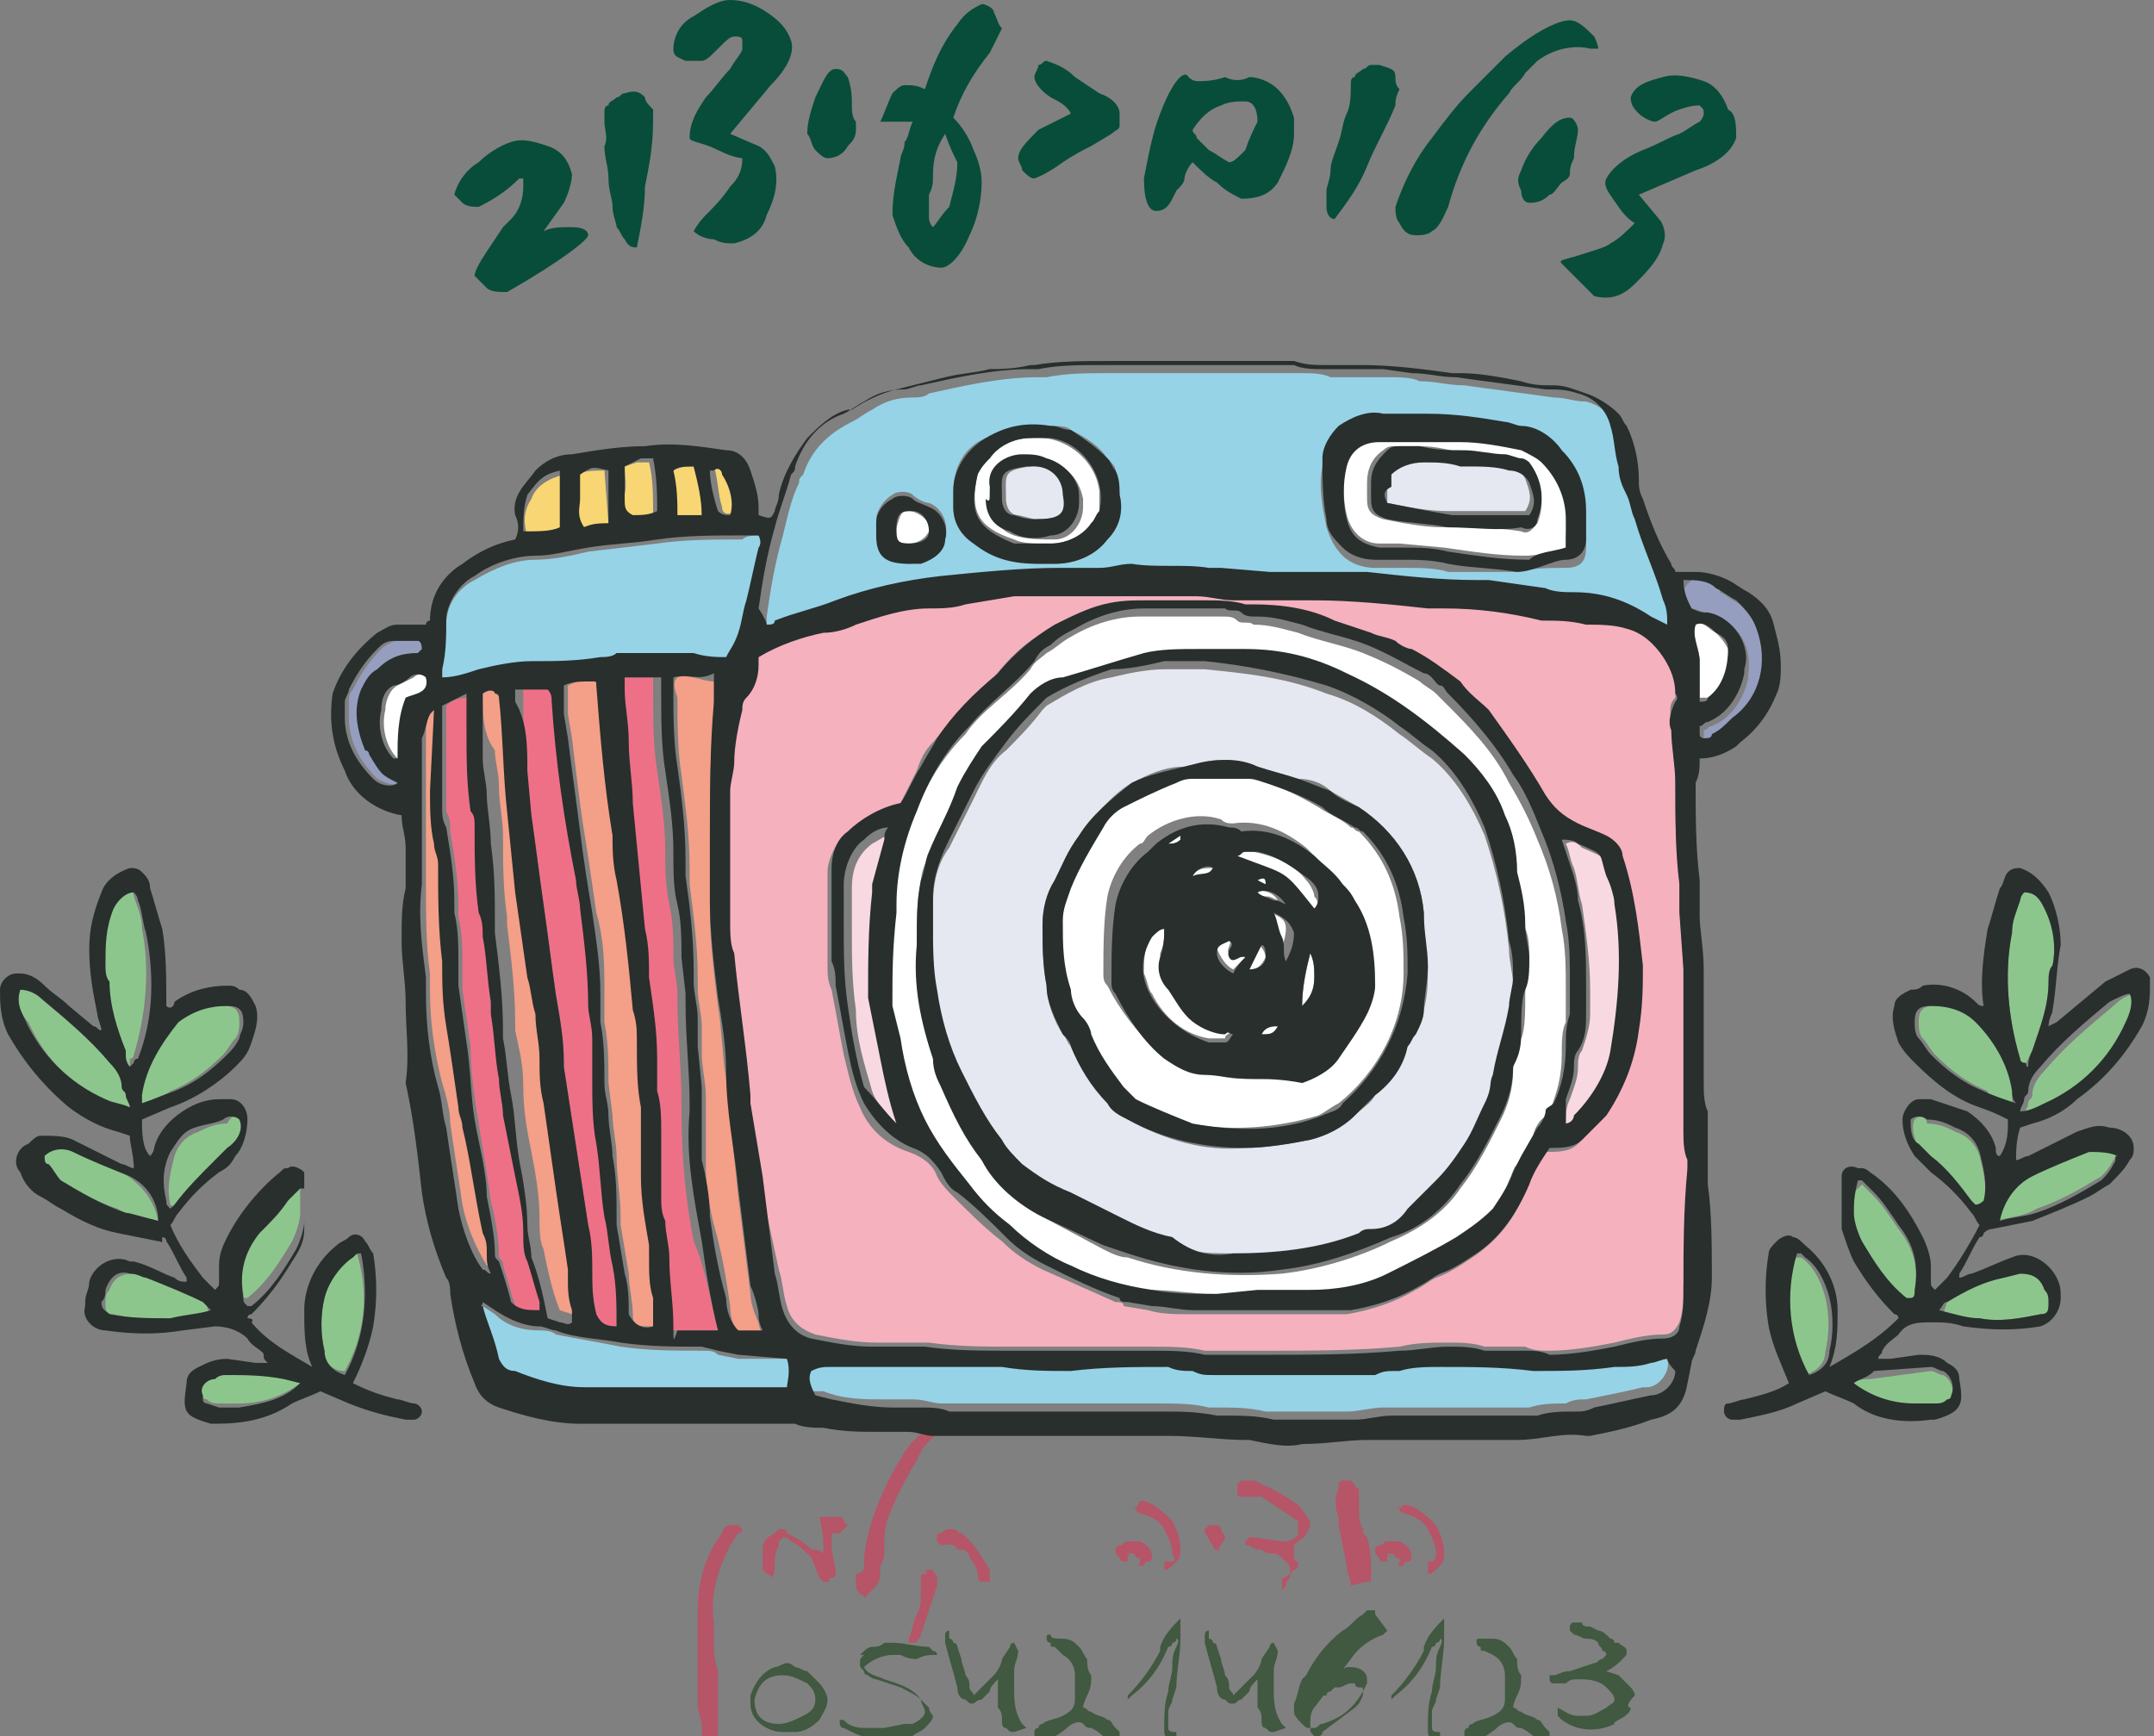 <?xml version="1.0" encoding="utf-8"?>
<!-- Generator: Adobe Illustrator 21.0.0, SVG Export Plug-In . SVG Version: 6.00 Build 0)  -->
<svg version="1.1" id="Layer_1" xmlns="http://www.w3.org/2000/svg" xmlns:xlink="http://www.w3.org/1999/xlink" x="0px" y="0px"
	 viewBox="0 0 53.1 42.8" style="enable-background:new 0 0 53.1 42.8;" xml:space="preserve">
<rect x="0" y="0" width="53.1" height="42.8" fill="#808080" stroke="none"/>
<style type="text/css">
	.st0{fill:#084D39;}
	.st1{fill:#B55567;}
	.st2{fill:#405940;}
	.st3{fill:#8DC68D;}
	.st4{fill:#282F2D;}
	.st5{fill:#F5B1BE;}
	.st6{fill:#96D3E7;}
	.st7{fill:#EE7087;}
	.st8{fill:#F49F87;}
	.st9{fill:#959EBE;}
	.st10{fill:#FFFFFF;}
	.st11{fill:#F8D673;}
	.st12{fill:#F8D9E2;}
	.st13{fill:#E5E8F0;}
</style>
<title>logo.svg</title>
<path class="st0" d="M14.1,4.3c0,0.2-0.1,0.5-0.2,0.7l-0.5,0.7c0.2-0.1,0.4-0.1,0.7-0.1c0.3,0,0.4,0.1,0.4,0.2s-0.6,0.6-2,1.4
	c-0.2,0-0.4,0-0.5-0.1c-0.1-0.1-0.2-0.2-0.3-0.3c0-0.1,0.1-0.3,0.3-0.6l0.4-0.6l0.2-0.2c0.2-0.2,0.3-0.5,0.3-0.8V4.4c0,0,0,0-0.1,0
	c-0.3,0.3-0.6,0.5-1,0.7c-0.1,0-0.3,0-0.4-0.1c-0.1-0.1-0.2-0.2-0.2-0.2s0.1-0.5,0.6-0.8c0.2-0.2,0.5-0.4,0.8-0.5
	c0.3-0.1,0.6,0,0.9,0.1C13.8,3.7,14,3.9,14.1,4.3C14.1,4.2,14.1,4.2,14.1,4.3C14.1,4.3,14.1,4.2,14.1,4.3z"/>
<path class="st0" d="M16.1,3c0,0.6-0.1,1.1-0.2,1.6c0,0.5-0.1,1-0.2,1.5c-0.1,0-0.2,0-0.3-0.2c-0.1-0.1-0.1-0.2-0.2-0.3
	c0-0.1-0.1-0.3-0.1-0.5s-0.1-0.4-0.1-0.7c0-0.3-0.1-0.5-0.1-0.8C15,3.4,14.9,3.2,14.9,3c0-0.1,0-0.2,0-0.2c0-0.1,0-0.2,0.1-0.2
	c0-0.1,0.1-0.1,0.2-0.2c0.1,0,0.1-0.1,0.2-0.1c0.3-0.1,0.4,0,0.5,0.1c0,0.1,0.1,0.2,0.2,0.3C16.1,2.8,16.1,2.9,16.1,3z"/>
<path class="st0" d="M19.5,1c0.1,0.3-0.1,0.7-0.5,1.1l-1,1.2l0.7,0.3c0.2,0.1,0.3,0.3,0.4,0.5c0.1,0.4,0,0.8-0.2,1.2
	c-0.1,0.4-0.4,0.6-0.8,0.7c-0.2,0-0.3,0-0.5-0.1c-0.2,0-0.4-0.1-0.5-0.2c0,0,0.1-0.2,0.3-0.4c0.2-0.2,0.4-0.4,0.6-0.7
	c0.2-0.2,0.3-0.4,0.3-0.7c0,0-0.2,0-0.6-0.2S17,3.5,17,3.4c0-0.4,0.2-0.7,0.4-1c0.2-0.2,0.4-0.5,0.6-0.7c0.1-0.2,0.3-0.4,0.3-0.5
	c0-0.1,0-0.1,0-0.2c0-0.1-0.1-0.1-0.2-0.1c-0.1,0-0.2,0.1-0.4,0.3s-0.3,0.3-0.4,0.3c-0.1,0-0.3,0-0.4,0c-0.2-0.1-0.3-0.1-0.3-0.3
	s0.1-0.6,0.5-0.8c0.3-0.2,0.6-0.4,0.9-0.4c0.3,0,0.6,0.1,0.9,0.3C19.2,0.5,19.4,0.7,19.5,1z"/>
<path class="st0" d="M21.1,3.2c0,0.2-0.1,0.3-0.2,0.4c-0.1,0.2-0.3,0.3-0.5,0.3c-0.1,0-0.2-0.1-0.3-0.2C20,3.6,20,3.4,19.9,3.3
	c0-0.3,0.1-0.6,0.2-0.9c0.2-0.4,0.3-0.7,0.5-0.7s0.2,0.1,0.3,0.2C21,2.2,21,2.4,21,2.6c0,0.1,0,0.3,0.1,0.4L21.1,3.2z"/>
<path class="st0" d="M24.7,0.7c-0.1,0.2-0.2,0.4-0.3,0.6c-0.4,0.5-0.7,1-0.9,1.6c0.2,0.2,0.4,0.5,0.5,0.8c0.1,0.2,0.2,0.5,0.2,0.8
	c0,0.4-0.1,0.9-0.3,1.3c-0.2,0.5-0.5,0.8-0.7,0.8s-0.6-0.1-0.8-0.5c-0.2-0.2-0.3-0.5-0.4-0.8c0-0.5,0.1-0.9,0.2-1.4
	c0-0.1,0.1-0.2,0.1-0.4c0.1-0.1,0.1-0.3,0.2-0.5c-0.1,0-0.2,0-0.2,0h-0.1L21.7,3c0.1-0.2,0.2-0.5,0.3-0.7c0.1-0.1,0.2-0.2,0.3-0.2
	c0.2,0,0.3,0,0.5,0.1c0.2-0.6,0.4-1.1,0.8-1.6c0.2-0.3,0.4-0.4,0.6-0.5c0.1,0,0.3,0.1,0.3,0.2C24.6,0.5,24.6,0.6,24.7,0.7z M23.6,4
	c-0.1-0.2-0.2-0.4-0.3-0.7C23.1,3.6,23,3.9,23,4.3c0,0.2,0,0.3-0.1,0.5v0.5c0,0.1,0,0.2,0.1,0.3c0.1-0.1,0.2-0.3,0.4-0.5
	C23.5,4.7,23.6,4.4,23.6,4z"/>
<path class="st0" d="M27.6,2.8v0.3c0,0.1-0.1,0.1-0.2,0.2l-0.5,0.3c-0.2,0.1-0.4,0.2-0.7,0.4c-0.4,0.3-0.7,0.4-0.7,0.4
	c-0.1,0-0.2-0.1-0.3-0.2c0-0.1-0.1-0.2-0.1-0.3c0-0.2,0.2-0.4,0.5-0.7L26,3l0.4-0.2c-0.1-0.2-0.3-0.3-0.5-0.4
	c-0.3-0.2-0.4-0.4-0.4-0.5c0-0.1,0.1-0.2,0.1-0.3c0.1,0,0.1-0.1,0.2-0.1c0.3,0.1,0.5,0.2,0.7,0.4l0.6,0.4
	C27.4,2.4,27.6,2.6,27.6,2.8z"/>
<path class="st0" d="M31.9,2.9v0.4c0,0.4-0.2,0.8-0.4,1.2c-0.2,0.3-0.5,0.4-0.9,0.4c-0.2-0.1-0.4-0.2-0.6-0.4
	c-0.2-0.1-0.4-0.3-0.6-0.5c-0.1,0.1-0.2,0.3-0.2,0.4c0,0.1-0.1,0.2-0.2,0.3l-0.1,0.2c-0.1,0.2-0.2,0.3-0.4,0.3
	c-0.2,0-0.3-0.3-0.3-0.8c0.1-0.5,0.2-1.1,0.4-1.6c0.3-0.8,0.6-1.1,0.7-0.9c0.1,0.1,0.2,0.1,0.2,0.1c0.2,0,0.4,0,0.7-0.1
	C30.4,2,30.6,2,30.8,1.9c0.2,0,0.5,0.1,0.7,0.3C31.7,2.4,31.8,2.6,31.9,2.9z M31,3c0-0.3-0.1-0.5-0.3-0.5c-0.2,0-0.4,0-0.6,0.1
	c-0.3,0.1-0.5,0.3-0.7,0.6c0,0.1,0.1,0.1,0.1,0.2l0.3,0.3C30,3.8,30.1,3.9,30.3,4c0.1,0,0.2-0.1,0.4-0.3C30.8,3.4,30.9,3.2,31,3
	L31,3z"/>
<path class="st0" d="M34.4,2.6c-0.2,0.5-0.5,1-0.7,1.5c-0.2,0.5-0.5,0.9-0.8,1.3c-0.1,0-0.2-0.1-0.2-0.3c0-0.1,0-0.2,0-0.4
	c0-0.1,0.1-0.3,0.1-0.5s0.1-0.4,0.2-0.7s0.1-0.5,0.2-0.7c0.1-0.2,0.1-0.5,0.1-0.7c0-0.1,0-0.2,0.1-0.2c0-0.1,0.1-0.1,0.2-0.2
	c0.1,0,0.1-0.1,0.2-0.1c0.1,0,0.2,0,0.2,0c0.3,0.1,0.4,0.1,0.4,0.3c0,0.1,0,0.2,0.1,0.3C34.4,2.4,34.4,2.5,34.4,2.6z"/>
<path class="st0" d="M39.2,1.2c-0.4-0.1-0.9,0-1.3,0.3c-0.1,0.1-0.2,0.2-0.3,0.3c-0.1,0.2-0.3,0.3-0.4,0.5C36.5,3.1,36,4,35.7,5.1
	c-0.1,0.2-0.2,0.5-0.4,0.6c-0.1,0.1-0.3,0.1-0.4,0.1c-0.2,0-0.3-0.1-0.4-0.3c-0.1-0.1-0.1-0.3-0.1-0.4c0.2-0.6,0.5-1.2,0.9-1.7
	c0.3-0.4,0.6-0.8,0.9-1.1c0.3-0.3,0.6-0.6,0.9-0.9c0.7-0.6,1.3-0.9,1.6-0.9c0.2,0,0.4,0.2,0.6,0.4c0.1,0.2,0.1,0.3,0.1,0.3
	S39.4,1.2,39.2,1.2z"/>
<path class="st0" d="M38.5,4.5c-0.1,0.1-0.2,0.3-0.3,0.3C38,5,37.8,5,37.7,5c-0.1,0-0.2-0.1-0.2-0.3c-0.1-0.2-0.1-0.3,0-0.5
	c0.1-0.3,0.3-0.6,0.5-0.8c0.3-0.4,0.5-0.5,0.7-0.5c0.1,0,0.2,0.2,0.2,0.3c0,0.2-0.1,0.4-0.1,0.7c-0.1,0.2-0.1,0.3-0.1,0.4
	S38.5,4.5,38.5,4.5z"/>
<path class="st0" d="M42.8,3.4c-0.1,0.3-0.4,0.6-1,0.8l-1.4,0.6l0.5,0.6C41,5.5,41.1,5.8,41,6c-0.1,0.4-0.4,0.7-0.7,1
	c-0.3,0.3-0.6,0.4-1,0.3C39.1,7.1,39,7,38.9,6.9c-0.2-0.2-0.3-0.3-0.4-0.4s0.1-0.1,0.4-0.2s0.7-0.2,0.8-0.3c0.2-0.1,0.4-0.3,0.6-0.5
	c0,0-0.2-0.1-0.4-0.4s-0.4-0.5-0.3-0.7s0.4-0.5,0.9-0.7s0.6-0.3,0.9-0.4c0.2-0.1,0.3-0.2,0.5-0.3c0,0,0.1-0.1,0.1-0.2
	c0-0.1,0-0.1-0.1-0.2c-0.1,0-0.2,0-0.5,0.1S40.9,3,40.8,3c-0.1,0-0.3-0.1-0.4-0.2c-0.1-0.1-0.2-0.2-0.2-0.4c0.1-0.3,0.4-0.4,0.8-0.5
	c0.3-0.1,0.7,0,1,0.1c0.3,0.1,0.5,0.4,0.6,0.7C42.8,2.8,42.8,3.1,42.8,3.4z"/>
<path class="st1" d="M17.2,42.1v-1.3c0-0.4,0-0.7,0-1.1c0-0.7,0.2-1.4,0.6-1.9l0,0c0-0.1,0.1-0.2,0.2-0.2c0,0,0.1,0,0.1,0l0,0
	c0.1,0,0.1,0,0.1,0l0.1,0.1l0,0c0,0,0,0.1-0.1,0.1l0,0c-0.1,0.1-0.1,0.2-0.2,0.3c-0.3,0.6-0.5,1.2-0.4,1.9c0,0.2,0,0.3,0,0.5
	c0,0.2,0,0.4,0.1,0.7c0,0.2,0,0.4,0,0.6c0,0.2,0,0.4,0,0.6v0.3c0,0.1,0,0.1-0.1,0.2c0,0.1-0.1,0.1-0.1,0.2c0,0,0,0.1-0.1,0.1
	s0-0.1,0-0.1c0,0,0-0.1-0.1-0.2v-0.4L17.2,42.1z"/>
<path class="st1" d="M20.3,38.3c0-0.3,0-0.5-0.1-0.9h0.4c0,0,0,0,0.1,0c0,0,0.1,0,0.1,0.1l0.1,0.1l-0.1,0.1l-0.1,0.1c0,0,0,0-0.1,0
	s-0.1,0-0.1,0.1v0.2c0,0,0,0.1,0,0.1l0.1,0.5l0,0c0,0,0,0.1,0,0.1c0,0,0,0.1-0.1,0.1s0,0.1-0.1,0.1h-0.1l-0.1-0.1L20,38.4
	c-0.2-0.2-0.3-0.3-0.5-0.4c-0.1-0.1-0.1-0.1-0.2-0.1l0,0c-0.1,0.1-0.1,0.1-0.1,0.2c-0.1,0.2-0.1,0.3-0.1,0.5c0,0.1,0,0.2-0.1,0.3
	c0,0,0-0.1-0.1-0.1c0,0-0.1-0.1-0.1-0.1v-0.1c0-0.1,0-0.2,0-0.4c0-0.2,0.1-0.3,0.3-0.4c0,0,0.1-0.1,0.1-0.1h0.1c0,0,0.1,0,0.1,0.1
	c0.2,0.1,0.4,0.2,0.6,0.4C20.1,38.2,20.2,38.2,20.3,38.3z"/>
<path class="st1" d="M24.3,35.3c-0.2-0.1-0.4-0.1-0.6-0.1c-0.5,0-0.9,0.3-1.1,0.8c-0.3,0.5-0.5,0.9-0.7,1.4
	c-0.1,0.3-0.1,0.5-0.1,0.8c0,0.1,0,0.3-0.1,0.4c0,0,0,0.1,0,0.1c0,0.1,0,0.3-0.1,0.4c0,0,0,0-0.1,0.1l-0.1,0.1l-0.1,0.1
	c0,0,0-0.1-0.1-0.1c0,0-0.1-0.1-0.1-0.2v-0.1c0,0,0-0.1,0-0.1c0,0,0,0,0-0.1c0.1,0,0.2-0.1,0.2-0.1c0,0,0-0.1,0-0.1v-0.2
	c0.1-0.9,0.5-1.8,1-2.6c0.2-0.3,0.5-0.6,0.9-0.7c0.1,0,0.2-0.1,0.3-0.1c0,0,0.1,0,0.1,0C24,34.9,24.1,35,24.3,35.3z"/>
<path class="st1" d="M23.1,39.1l-0.1,0.3c-0.1,0.3-0.2,0.6-0.3,0.9c0,0.1-0.1,0.1-0.1,0.2c0,0,0,0-0.1,0h-0.1v-0.1
	c0.1-0.2,0.1-0.4,0.2-0.6c0.1-0.2,0.1-0.3,0.1-0.5c0-0.1,0-0.2,0-0.3l0,0c0,0,0-0.1,0-0.1c0-0.1,0-0.1,0.1-0.1s0-0.1,0-0.1H23l0,0
	c0,0.1,0.1,0.1,0.1,0.2C23.1,39.1,23.1,39.1,23.1,39.1z M23.2,38.1L23.2,38.1C23.2,38.1,23.1,38.1,23.2,38.1L23.2,38.1
	C23.1,38,23.1,38,23.1,38c0,0,0-0.1,0-0.1l0,0c0-0.1,0-0.1,0.1-0.1c0,0,0.1-0.1,0.2-0.1c0,0,0.1,0,0.1,0c0.1,0,0.1,0.1,0.2,0.1
	c0.3,0.2,0.5,0.6,0.7,0.9c0,0.1,0,0.1,0,0.1V39l0,0l0,0l0,0c0,0-0.1,0-0.1,0c0,0,0,0-0.1,0s-0.1-0.2-0.1-0.2c0-0.1-0.1-0.3-0.2-0.4
	c0-0.1-0.1-0.2-0.2-0.2h-0.1C23.5,38,23.3,38.1,23.2,38.1L23.2,38.1z"/>
<path class="st1" d="M27.8,38.3L27.8,38.3C27.8,38.3,27.8,38.3,27.8,38.3v0.2c0,0,0,0-0.1,0l0,0c0,0-0.1,0-0.1-0.1
	c0,0-0.1-0.1-0.1-0.1v-0.1c0,0,0-0.1,0.1-0.1c0.1,0,0.1-0.1,0.2-0.1c0,0,0.1,0,0.1,0c0.1,0,0.1,0,0.2,0c0.2,0.1,0.3,0.2,0.3,0.4l0,0
	c0,0,0,0.1-0.1,0.1s-0.1,0.1-0.1,0.1l0,0c0,0,0,0-0.1,0s0,0,0-0.1s0-0.1-0.1-0.1c0,0,0-0.1-0.1-0.1l0,0c0,0,0,0-0.1,0
	C27.9,38.4,27.8,38.4,27.8,38.3z M28.9,38.3L28.9,38.3c0-0.2-0.1-0.4-0.2-0.6c-0.1-0.2-0.3-0.3-0.6-0.4c0,0-0.1,0-0.1-0.1s0,0-0.1,0
	s0,0,0.1,0l0.1-0.2h0.1c0.3,0.1,0.5,0.3,0.7,0.5c0.1,0.2,0.2,0.4,0.2,0.7c0,0.1,0,0.2-0.1,0.3c0,0,0,0-0.1,0.1s-0.1,0-0.1,0.1
	c0,0,0,0-0.1,0c0,0,0,0,0-0.1c0,0,0-0.1,0-0.1l0,0C29,38.5,29,38.5,28.9,38.3C28.9,38.4,28.9,38.4,28.9,38.3L28.9,38.3z"/>
<path class="st1" d="M30,38.2L30,38.2c-0.1,0-0.1-0.1-0.1-0.1c-0.1-0.1-0.1-0.2-0.2-0.3l0,0c0,0,0-0.1,0-0.1l0.1-0.1h0.1h0.1
	c0,0,0.1,0,0.1,0.1c0,0.1,0.1,0.1,0.1,0.2C30.2,37.9,30.2,38,30,38.2C30.1,38.1,30.1,38.2,30,38.2C30,38.3,30.1,38.2,30,38.2z"/>
<path class="st1" d="M31.6,39.3c0-0.1,0-0.1,0.1-0.2c0-0.1,0-0.1,0.1-0.2c0-0.1,0-0.1,0-0.2c0-0.1,0-0.1-0.1-0.2
	c-0.1-0.1-0.2-0.2-0.3-0.2c-0.1,0-0.2,0-0.3-0.1c-0.1,0-0.2,0-0.3-0.1c-0.1,0-0.1,0-0.1-0.1c0,0,0-0.1,0-0.1V38c0,0,0.1-0.1,0.1-0.1
	c0,0,0.1,0,0.1,0l0,0l0.7,0.1h0.1c0.1,0,0.3-0.1,0.3-0.2c0,0,0-0.1,0-0.1v-0.1c0,0,0-0.1,0-0.1c-0.3-0.2-0.6-0.4-0.9-0.6
	c0,0-0.1,0-0.1,0h-0.1c0,0-0.1,0-0.1,0c0,0,0,0-0.1,0c0,0-0.1,0-0.1,0l0,0c0,0-0.1,0-0.1-0.1c0,0,0-0.1,0-0.1c0,0,0-0.1,0-0.1
	c0,0,0.1-0.1,0.1-0.1c0.1,0,0.2,0,0.2,0c0.1,0,0.2,0,0.3,0.1c0.3,0.1,0.6,0.3,0.9,0.5c0.1,0.1,0.2,0.3,0.3,0.4
	c0,0.2-0.1,0.4-0.3,0.5c-0.1,0.1-0.1,0.1-0.1,0.1v0.1c0,0,0,0.1,0,0.1c0,0.1,0,0.2,0.1,0.2c0,0.1,0,0.2-0.1,0.2
	c-0.1,0.1-0.2,0.2-0.3,0.2L31.6,39.3z"/>
<path class="st1" d="M33.3,39.1c0-0.2-0.1-0.3-0.1-0.5l-0.2-1c0-0.1,0-0.1,0-0.2c-0.1-0.2-0.1-0.5,0-0.7c0,0,0,0,0-0.1
	c0,0,0-0.1,0.1-0.1c0,0,0,0,0.1,0s0,0,0.1,0l0.1,0.1c0,0,0,0.1,0.1,0.1c0,0,0,0,0,0.1l0,0v0.1l0,0c0,0.1,0,0.2,0,0.3
	c0,0.2,0,0.3,0.1,0.5c0,0.1,0,0.1,0.1,0.2c0.1,0.3,0.1,0.6,0.1,0.8v0.2c0,0.1,0,0.1-0.1,0.1S33.3,39.1,33.3,39.1z"/>
<path class="st1" d="M34.2,38.3L34.2,38.3C34.2,38.3,34.2,38.3,34.2,38.3v0.2c0,0,0,0-0.1,0l0,0c0,0-0.1,0-0.1-0.1
	c0,0-0.1-0.1-0.1-0.1v-0.1c0,0,0-0.1,0.1-0.1c0.1,0,0.1-0.1,0.2-0.1c0,0,0.1,0,0.1,0c0.1,0,0.1,0,0.2,0c0.2,0.1,0.3,0.2,0.3,0.4l0,0
	c0,0,0,0.1-0.1,0.1s-0.1,0.1-0.1,0.1l0,0c0,0,0,0-0.1,0s0,0,0-0.1s0-0.1-0.1-0.1c0,0,0-0.1-0.1-0.1l0,0c0,0,0,0-0.1,0
	C34.4,38.4,34.3,38.4,34.2,38.3z M35.4,38.3L35.4,38.3c0-0.2-0.1-0.4-0.2-0.6c-0.1-0.2-0.3-0.3-0.6-0.4c0,0-0.1,0-0.1-0.1s0,0-0.1,0
	s0,0,0.1,0l0.1-0.1h0.1c0.3,0.1,0.5,0.3,0.7,0.5c0.1,0.2,0.2,0.4,0.2,0.7c0,0.1,0,0.2-0.1,0.3c0,0,0,0-0.1,0.1s-0.1,0-0.1,0.1
	c0,0,0,0-0.1,0c0,0,0,0,0-0.1c0,0,0-0.1,0-0.1l0,0c0,0,0-0.1,0-0.1C35.4,38.5,35.4,38.4,35.4,38.3L35.4,38.3z"/>
<path class="st2" d="M19.6,41.1c0.1,0,0.2,0.1,0.3,0.1l0.3,0.3c0.1,0.1,0.2,0.3,0.2,0.4c0,0.2-0.1,0.3-0.2,0.5
	c-0.2,0.2-0.4,0.3-0.6,0.3c-0.1,0-0.1,0-0.2,0c-0.2,0-0.3,0-0.5-0.1c-0.2-0.1-0.4-0.3-0.4-0.6c0-0.1,0-0.2,0-0.2
	c0.1-0.3,0.3-0.6,0.6-0.7c0.1,0,0.2-0.1,0.3-0.1C19.4,41,19.5,41,19.6,41.1L19.6,41.1z M19.2,42.5c0.2,0,0.4-0.1,0.6-0.2
	c0.2-0.1,0.3-0.2,0.3-0.4l0,0c0-0.2-0.1-0.3-0.2-0.4c-0.2-0.1-0.4-0.2-0.6-0.2c-0.4,0-0.6,0.2-0.7,0.6l0,0
	C18.6,42.3,18.8,42.5,19.2,42.5C19.2,42.5,19.2,42.5,19.2,42.5L19.2,42.5z"/>
<path class="st2" d="M21.2,40.8c0.1-0.1,0.2-0.2,0.3-0.2c0.1,0,0.2,0,0.3-0.1H22c0.3,0,0.6,0.1,0.9,0.1c0,0,0,0,0.1,0.1
	c0,0,0.1,0,0.1,0.1c-0.2,0-0.3,0-0.5,0.1c-0.1,0-0.2,0-0.4-0.1c-0.1,0-0.1,0-0.2,0c-0.2,0-0.5,0.1-0.7,0.3c0.1,0.2,0.3,0.2,0.5,0.3
	c0.3,0.1,0.7,0.2,0.9,0.5c0.1,0.1,0.1,0.1,0.2,0.2c0,0,0,0.1,0.1,0.2c0,0.1-0.1,0.2-0.2,0.3c-0.1,0.1-0.2,0.1-0.3,0.2
	c-0.2,0.1-0.4,0.1-0.7,0.1c-0.3,0-0.6-0.1-0.8-0.2l-0.2-0.1c-0.1,0-0.1-0.1-0.1-0.2c0.1,0,0.1,0,0.2,0.1c0.2,0.1,0.3,0.1,0.5,0.1
	h0.2h0.2l0.5-0.1l0,0h0.2c0.2-0.1,0.3-0.2,0.3-0.3c0-0.1-0.1-0.2-0.1-0.3c-0.1-0.1-0.3-0.2-0.5-0.3l-0.6-0.2c0,0-0.1,0-0.2-0.1
	c0,0-0.1,0-0.1-0.1c-0.1-0.1-0.1-0.1-0.1-0.2c0-0.1,0-0.1,0.1-0.2L21.2,40.8L21.2,40.8z"/>
<path class="st2" d="M25,42.7L25,42.7c-0.1,0-0.1,0-0.2-0.1c-0.1,0-0.1-0.1-0.1-0.2c0-0.1,0-0.2-0.1-0.3c0-0.1,0-0.2,0-0.3v-0.4
	c-0.1,0.1-0.2,0.2-0.2,0.3c-0.1,0.1-0.1,0.1-0.2,0.2C24.1,41.9,24,42,24,42c-0.1,0-0.1,0-0.2-0.1c-0.1,0-0.2-0.1-0.2-0.3
	c-0.1-0.4-0.2-0.7-0.3-1.1l0,0v-0.2c0,0,0-0.1,0.1-0.1l0,0c0,0,0,0.1,0,0.1c0,0,0,0,0,0.1c0,0,0.1,0,0.1,0.1c0,0,0.1,0,0.1,0.1
	l0.1,0.3c0,0.1,0.1,0.3,0.1,0.4c0.1,0.1,0.1,0.2,0.1,0.3c0,0.1,0.1,0.1,0.1,0.2c0.1-0.1,0.1-0.1,0.2-0.2c0.1-0.1,0.2-0.2,0.3-0.3
	c0.1-0.1,0.2-0.3,0.2-0.4l0.2-0.3c0-0.1,0.1-0.1,0.1-0.1l0.1,0.2l0,0c0,0.2-0.1,0.3-0.1,0.5c0,0.1,0,0.1,0,0.2s0,0.1,0,0.1
	s0,0.1,0,0.1c0,0.3,0,0.6,0.2,0.9c0,0,0.1,0.1,0.1,0.1C25,42.7,25,42.7,25,42.7z"/>
<path class="st2" d="M26.2,40.4C26.2,40.4,26.2,40.4,26.2,40.4c0.2,0,0.3,0.1,0.4,0.2c0.1,0.1,0.1,0.2,0.2,0.3c0,0.1,0,0.3,0.1,0.4
	c0,0.2,0,0.3-0.1,0.5c-0.1,0.2-0.1,0.3-0.1,0.3c0.1,0,0.1,0.1,0.2,0.1c0.1,0.1,0.3,0.1,0.4,0.2c0.1,0,0.1,0.1,0.2,0.2l0.1,0.1
	c0,0,0,0,0,0.1v0.1h-0.1h-0.1c0,0,0,0-0.1,0c-0.1-0.1-0.2-0.2-0.4-0.3c-0.1,0-0.1,0-0.2-0.1c-0.1-0.1-0.3,0-0.4,0.1
	c-0.1,0.1-0.3,0.2-0.4,0.3h-0.1c-0.1,0-0.1,0-0.2,0l0,0c-0.1,0-0.1-0.1-0.1-0.1v-0.1c0,0,0-0.1,0.1-0.1c0-0.1,0.1-0.1,0.1-0.1
	c0.1-0.1,0.3-0.1,0.5-0.2c0.2-0.1,0.3-0.2,0.3-0.4c0-0.1,0-0.1,0-0.2c0-0.1,0-0.3,0-0.4c0-0.2-0.1-0.4-0.3-0.5L26,40.6
	c-0.1,0-0.1,0-0.1-0.1c0,0-0.1,0-0.1-0.1s0-0.1,0.1-0.1l0,0C25.9,40.4,26,40.4,26.2,40.4z"/>
<path class="st2" d="M27.8,41.8c0.3-0.3,0.6-0.7,0.8-1.1v-0.1c0.1-0.3,0.3-0.5,0.5-0.7c0,0.1,0,0.1,0,0.2c0,0.1,0,0.2,0,0.3l0,0
	c0,0.4-0.1,0.8-0.1,1.2l-0.1,0.3c0,0.1-0.1,0.2-0.1,0.3v0.1c0,0.1,0,0.1,0,0.2v0.1c0,0.1,0.1,0.1,0.2,0.1v0.1c0,0,0,0.1,0,0.1
	c0,0,0,0.1,0,0.1l0,0h-0.1c0,0-0.1-0.1-0.1-0.1c0,0-0.1-0.1-0.1-0.2v-0.1c0-0.3,0-0.6,0.1-0.9c0-0.2,0.1-0.4,0.1-0.6
	c0-0.2,0-0.3,0.1-0.5s0-0.2,0-0.2s0,0.1-0.1,0.1c0,0,0,0.1-0.1,0.1c-0.2,0.5-0.5,0.9-0.9,1.2c0,0-0.1,0.1-0.1,0.1L27.8,41.8
	c0,0,0-0.1,0-0.1L27.8,41.8z"/>
<path class="st2" d="M31.4,42.7L31.4,42.7c-0.1,0-0.1,0-0.2-0.1c-0.1,0-0.1-0.1-0.1-0.2c0-0.1,0-0.2-0.1-0.3c0-0.1,0-0.2,0-0.3v-0.4
	c-0.1,0.1-0.2,0.2-0.2,0.3c-0.1,0.1-0.1,0.1-0.2,0.2c-0.1,0-0.1,0.1-0.2,0.1c-0.1,0-0.1,0-0.2-0.1c-0.1,0-0.2-0.1-0.2-0.3
	c-0.1-0.4-0.2-0.7-0.3-1.1l0,0v-0.2c0,0,0-0.1,0.1-0.1l0,0c0,0,0,0.1,0,0.1c0,0,0,0,0,0.1c0,0,0.1,0,0.1,0.1c0,0,0.1,0,0.1,0.1
	l0.1,0.3c0,0.1,0.1,0.3,0.1,0.4c0.1,0.1,0.1,0.2,0.1,0.3c0,0.1,0.1,0.1,0.1,0.2c0.1-0.1,0.1-0.1,0.2-0.2c0.1-0.1,0.2-0.2,0.3-0.3
	c0.1-0.1,0.2-0.3,0.2-0.4l0.2-0.3c0-0.1,0.1-0.1,0.1-0.1l0.1,0.2l0,0c0,0.2-0.1,0.3-0.1,0.5c0,0.1,0,0.1,0,0.2s0,0.1,0,0.1
	s0,0.1,0,0.1c0,0.3,0,0.6,0.2,0.9c0,0,0.1,0.1,0.1,0.1C31.4,42.7,31.4,42.7,31.4,42.7z"/>
<path class="st2" d="M34.2,40.2C34.2,40.2,34.2,40.2,34.2,40.2l-0.1,0.1c-0.3,0.1-0.6,0.3-0.8,0.6c-0.3,0.4-0.6,0.8-0.9,1.2
	c-0.1,0.1-0.1,0.3-0.1,0.4v0.1c0,0.1,0,0.1,0.1,0.2c0,0,0.1,0,0.1,0c0,0,0.1,0,0.1-0.1l0,0l0.8-0.6c0,0,0.1-0.1,0.1-0.1l0.1-0.2
	v-0.1c0-0.1,0-0.1-0.1-0.1s-0.1-0.1-0.1-0.1h-0.1c-0.1,0-0.2,0.1-0.3,0.1h-0.1l-0.1,0.1c0,0-0.1,0-0.1,0.1h-0.1c0,0,0,0,0-0.1v-0.1
	c0,0,0-0.1,0-0.1c0,0,0,0,0.1-0.1c0.2-0.1,0.3-0.2,0.5-0.3h0.1c0.2,0,0.4,0.1,0.4,0.3v0.1c-0.1,0.2-0.2,0.4-0.4,0.6
	c-0.2,0.2-0.4,0.3-0.7,0.4c-0.1,0-0.1,0.1-0.2,0.1h-0.1c-0.1,0-0.1,0-0.2-0.1c-0.1-0.1-0.2-0.2-0.2-0.3c0-0.1,0-0.1,0-0.2
	c0.1-0.2,0.1-0.4,0.2-0.6l0.1-0.1c0.2-0.4,0.5-0.8,0.9-1.1c0.2-0.1,0.3-0.3,0.5-0.4l0.1-0.1c0,0,0.1,0,0.1,0h0.1c0,0,0,0.1,0,0.1
	L34.2,40.2z M34.5,40.1L34.5,40.1C34.4,40.1,34.4,40.1,34.5,40.1L34.5,40.1L34.5,40.1L34.5,40.1L34.5,40.1L34.5,40.1L34.5,40.1z"/>
<path class="st2" d="M34.3,41.8c0.3-0.3,0.6-0.7,0.8-1.1v-0.1c0.1-0.3,0.3-0.5,0.5-0.7c0,0.1,0,0.1,0,0.2c0,0.1,0,0.2,0,0.3l0,0
	c0,0.4-0.1,0.8-0.1,1.2l-0.1,0.3c0,0.1-0.1,0.2-0.1,0.3v0.1c0,0.1,0,0.1,0,0.2v0.1c0,0.1,0.1,0.1,0.2,0.1v0.1c0,0,0,0.1,0,0.1
	c0,0,0,0.1,0,0.1l0,0h-0.1c0,0-0.1-0.1-0.1-0.1c0,0-0.1-0.1-0.1-0.2v-0.1c0-0.3,0-0.6,0.1-0.9c0-0.2,0.1-0.4,0.1-0.6
	c0-0.2,0-0.3,0.1-0.5s0-0.2,0-0.2s0,0.1-0.1,0.1c0,0,0,0.1-0.1,0.1c-0.2,0.5-0.5,0.9-0.9,1.2c0,0-0.1,0.1-0.1,0.1L34.3,41.8
	c0,0,0-0.1,0-0.1L34.3,41.8z"/>
<path class="st2" d="M36.8,40.4C36.8,40.4,36.9,40.4,36.8,40.4c0.2,0,0.3,0.1,0.4,0.2c0.1,0.1,0.1,0.2,0.2,0.3c0,0.1,0,0.3,0.1,0.4
	c0,0.2,0,0.3-0.1,0.5c-0.1,0.2-0.1,0.3-0.1,0.3c0.1,0,0.1,0.1,0.2,0.1c0.1,0.1,0.3,0.1,0.4,0.2c0.1,0,0.1,0.1,0.2,0.2l0.1,0.1
	c0,0,0,0,0,0.1v0.1H38H38c0,0,0,0-0.1,0c-0.1-0.1-0.2-0.2-0.4-0.3c-0.1,0-0.1,0-0.2-0.1c-0.1-0.1-0.3,0-0.4,0.1
	c-0.1,0.1-0.3,0.2-0.4,0.3h-0.1c-0.1,0-0.1,0-0.2,0l0,0c-0.1,0-0.1-0.1-0.1-0.1v-0.1c0,0,0-0.1,0.1-0.1c0-0.1,0.1-0.1,0.1-0.1
	c0.1-0.1,0.3-0.1,0.5-0.2c0.2-0.1,0.3-0.2,0.3-0.4c0-0.1,0-0.1,0-0.2c0-0.1,0-0.3,0-0.4c0-0.2-0.1-0.4-0.3-0.5l-0.2-0.1
	c-0.1,0-0.1,0-0.1-0.1c0,0-0.1,0-0.1-0.1s0-0.1,0.1-0.1C36.5,40.4,36.6,40.4,36.8,40.4z"/>
<path class="st2" d="M40.2,42.1c0,0.1-0.1,0.2-0.3,0.3c-0.3,0.2-0.1,0-0.1,0.1c-0.4,0.2-0.9,0.2-1.3-0.1c0,0,0,0-0.1-0.1v-0.1l0,0
	v-0.1l0,0l0,0l0,0c0.2,0.1,0.3,0.2,0.5,0.2c0.1,0,0.2,0,0.2,0c0.2,0,0.3-0.1,0.5-0.2c0.1-0.1,0.2-0.1,0.2-0.2l0,0
	c0-0.1-0.1-0.2-0.2-0.3c-0.2-0.2-0.5-0.2-0.7-0.2c-0.1,0-0.2,0-0.3,0.1h-0.1c0,0-0.1,0-0.1,0h-0.1c0,0-0.1,0-0.1-0.1s0,0,0-0.1l0,0
	c0,0,0,0,0.1,0l0,0c0.1,0,0.2-0.1,0.4-0.1l0.6-0.2c0.1,0,0.1-0.1,0.2-0.1c0,0,0.1-0.1,0.1-0.1c0,0,0-0.1-0.1-0.1
	c0-0.1-0.1-0.1-0.1-0.2c-0.1-0.1-0.2-0.1-0.3-0.1c-0.1,0-0.2-0.1-0.3-0.1l-0.1-0.1c0,0,0-0.1,0-0.1c0,0,0-0.1,0.1-0.1
	c0,0,0.1,0,0.1,0l0,0c0.1,0,0.1,0,0.1,0c0,0.1,0.1,0.1,0.2,0.1l0.2,0.1c0.1,0,0.2,0.1,0.3,0.2c0,0,0.1,0,0.1,0.1c0,0,0,0,0.1,0
	c0.1,0.1,0.2,0.1,0.2,0.2l0,0c0,0.1,0,0.1-0.1,0.2c-0.1,0.1-0.2,0.2-0.4,0.3l0.3,0.1l0.1,0.1c0,0,0.1,0.1,0.1,0.1
	c0.1,0.1,0.1,0.1,0.1,0.1c0,0,0.1,0.1,0.1,0.2C40.1,42,40.1,42.1,40.2,42.1z"/>
<path class="st3" d="M3.2,26.3L3,25.9c-0.2-0.6-0.4-1.1-0.4-1.7c0-0.1,0-0.3-0.1-0.4c-0.1-0.5,0-1,0.2-1.4C2.8,22.1,3,22,3.2,21.9
	c0.1,0.1,0.1,0.2,0.1,0.2c0.1,0.3,0.2,0.5,0.2,0.8c0.2,1,0.1,2.1-0.2,3.1c0,0,0,0.1-0.1,0.1L3.2,26.3z"/>
<path class="st3" d="M3.5,27.2c0-0.1,0-0.2-0.1-0.3c0.1-0.7,0.5-1.3,0.9-1.7c0.3-0.3,0.7-0.4,1.2-0.4c0.3,0,0.4,0.1,0.4,0.4
	c0,0.1,0,0.3-0.1,0.4c-0.1,0.1-0.2,0.3-0.3,0.4c-0.4,0.4-0.8,0.7-1.3,0.9C4.1,27,3.8,27.1,3.5,27.2z"/>
<path class="st3" d="M0.5,24.4c0.2,0,0.4,0.1,0.6,0.3c0.6,0.5,1.2,1,1.7,1.6c0.2,0.2,0.3,0.4,0.3,0.6c0,0.1,0.1,0.1,0.1,0.2
	s0.1,0.2,0.1,0.3c-0.2,0-0.4-0.1-0.6-0.2c-0.9-0.4-1.6-1.1-2-2C0.5,25,0.4,24.7,0.5,24.4z"/>
<path class="st3" d="M3.9,30.1c-0.3-0.1-0.7-0.1-1-0.3c-0.6-0.2-1.1-0.5-1.6-0.8c-0.1-0.1-0.2-0.2-0.3-0.4c-0.1-0.1,0-0.2-0.1-0.2
	c0.2-0.1,0.5-0.1,0.7-0.1c0.5,0.2,1,0.4,1.4,0.6C3.5,29.2,3.8,29.6,3.9,30.1z"/>
<path class="st3" d="M8.8,30.9c0.3,1,0.2,2-0.3,2.9C8.2,33.8,8,33.6,8,33.3c-0.1-0.4-0.1-0.9,0-1.3c0.1-0.4,0.3-0.8,0.7-1L8.8,30.9
	L8.8,30.9z"/>
<path class="st3" d="M5.9,27.6c0.1,0.2,0,0.5-0.1,0.7c-0.1,0.1-0.2,0.2-0.3,0.3c-0.4,0.3-0.7,0.7-1,1.1l-0.1,0.1
	c-0.1,0-0.2-0.1-0.2-0.1c0,0,0,0,0,0c-0.1-0.4,0-0.8,0.1-1.2c0.1-0.3,0.3-0.5,0.6-0.6c0.2-0.1,0.4-0.2,0.7-0.2
	C5.7,27.5,5.8,27.5,5.9,27.6z"/>
<path class="st3" d="M7.4,29.3v0.6c0,0.2-0.1,0.5-0.2,0.7c-0.3,0.5-0.6,1-1.1,1.4c0,0-0.1,0-0.1,0C6,32,6,32,6,31.9
	c-0.1-0.6,0-1.1,0.4-1.6c0.2-0.3,0.4-0.6,0.7-0.8c0.1-0.1,0.2-0.2,0.3-0.3C7.4,29.3,7.4,29.3,7.4,29.3z"/>
<path class="st3" d="M5.2,32.4c-0.3,0.1-0.6,0.1-0.9,0.1c-0.5,0.1-1,0-1.5-0.1c-0.2,0-0.2-0.1-0.2-0.3c0-0.1,0-0.2,0.1-0.3
	c0.1-0.3,0.3-0.4,0.6-0.4l0.4,0.1c0.5,0.1,0.9,0.3,1.4,0.6C5.1,32.2,5.1,32.3,5.2,32.4z"/>
<path class="st3" d="M7.4,34.1L7.4,34.1c-0.4,0.3-0.9,0.5-1.5,0.5H5.4c-0.1,0-0.2,0-0.3-0.1c-0.1,0-0.1-0.1-0.1-0.1
	c-0.1-0.2,0-0.5,0.2-0.6c0.1,0,0.2-0.1,0.3-0.1L7,33.9L7.4,34.1z"/>
<path class="st4" d="M6.2,32.6c0.4,0.5,1,0.8,1.5,1.1c-0.2-0.4-0.2-0.9-0.2-1.4c0-0.6,0.3-1.2,0.8-1.6c0.1-0.1,0.2-0.1,0.3-0.2
	c0.1-0.1,0.3-0.1,0.4,0.1c0,0,0,0,0,0c0.1,0.1,0.1,0.2,0.2,0.3c0.1,0.6,0.1,1.2,0,1.8c-0.1,0.5-0.3,1-0.5,1.4
	c0.4,0.2,0.7,0.3,1.1,0.4c0.1,0,0.3,0.1,0.4,0.1c0.1,0,0.2,0.1,0.2,0.2c0,0.1-0.1,0.2-0.2,0.2c-0.1,0-0.1,0-0.2,0
	c-0.5-0.1-0.9-0.2-1.4-0.4l-0.7-0.3c-0.2,0.1-0.5,0.2-0.7,0.3C6.6,35,6,35.1,5.3,35.1H5.2c-0.7-0.2-0.7-0.3-0.6-1
	c0-0.2,0.1-0.3,0.3-0.4c0.2-0.1,0.4-0.2,0.7-0.2l0.7,0.1h0.3c-0.1-0.1-0.1-0.1-0.1-0.2s-0.3-0.2-0.4-0.4c-0.2-0.2-0.5-0.3-0.8-0.3
	l-0.8,0.1c-0.6,0.1-1.2,0.1-1.9,0c-0.3,0-0.6-0.3-0.5-0.6c0,0,0,0,0-0.1c0-0.2,0.1-0.3,0.1-0.5c0.1-0.4,0.6-0.7,1-0.5c0,0,0,0,0.1,0
	c0.4,0.1,0.7,0.3,1,0.4c0.1,0.1,0.2,0.1,0.3,0.1v-0.1c-0.2-0.3-0.3-0.6-0.5-0.9c0,0,0-0.1-0.1-0.1C4,30.7,4,30.6,3.9,30.6l-1-0.2
	c-0.5-0.1-0.9-0.3-1.4-0.6c-0.2-0.1-0.3-0.2-0.5-0.3c-0.2-0.1-0.4-0.3-0.5-0.6c-0.2-0.2-0.1-0.6,0.2-0.7C0.8,28.1,0.9,28,1,28
	c0.3,0,0.6,0,0.8,0.1L3,28.7c0.1,0,0.2,0.1,0.3,0.1c0-0.3-0.1-0.6-0.1-0.8l-0.3-0.1c-0.4-0.1-0.8-0.3-1.2-0.6
	c-0.6-0.5-1.1-1.1-1.5-1.8C0,25.1,0,24.7,0,24.4C0,24.2,0.2,24,0.4,24c0,0,0.1,0,0.1,0c0.2,0,0.4,0.1,0.6,0.3
	c0.2,0.2,0.4,0.3,0.6,0.5l0.6,0.5c0.1,0,0.1,0.1,0.2,0.1c0-0.1-0.1-0.3-0.1-0.4c-0.1-0.5-0.2-1-0.2-1.6c0-0.5,0.1-0.9,0.3-1.4
	c0.1-0.3,0.4-0.5,0.7-0.6c0.1,0,0.2,0,0.3,0.1c0.1,0.1,0.2,0.2,0.2,0.4c0.1,0.3,0.2,0.7,0.3,1c0.1,0.6,0.1,1.2,0.1,1.9
	c0.1,0.1,0.2,0,0.2-0.1c0.4-0.3,0.9-0.4,1.3-0.4c0.1,0,0.2,0,0.3,0.1c0.2,0,0.3,0.2,0.4,0.4c0.1,0.3,0,0.6-0.1,0.9
	C6.1,26,6,26.1,5.8,26.3c-0.4,0.4-1,0.8-1.6,1l-0.7,0.3c0,0.3,0,0.7,0.2,0.9c0.1-0.1,0.1-0.2,0.1-0.2c0.1-0.4,0.4-0.7,0.7-0.9
	c0.3-0.2,0.6-0.3,0.9-0.3c0.1,0,0.2,0,0.3,0c0.2,0,0.4,0.2,0.4,0.5c0,0.3-0.1,0.7-0.3,0.9c-0.1,0.2-0.2,0.3-0.4,0.4
	c-0.4,0.3-0.7,0.6-1,1c-0.1,0.1-0.1,0.2-0.2,0.3c0.2,0.5,0.5,0.9,0.8,1.3c0.1,0.1,0.2,0.2,0.3,0.3c0.1-0.1,0.1-0.1,0.1-0.2v-0.4
	c0-0.3,0.1-0.5,0.2-0.7c0.3-0.6,0.8-1.2,1.3-1.6c0.1-0.1,0.1-0.1,0.2-0.1c0.1-0.1,0.3,0,0.4,0.1c0,0,0,0.1,0,0.1c0,0.1,0,0.1,0,0.2
	c0,0.4,0,0.7,0,1.1c0,0.3-0.1,0.5-0.3,0.8c-0.3,0.5-0.6,0.9-1,1.3c-0.1,0-0.1,0.1-0.1,0.1S6.3,32.5,6.2,32.6z M3.2,26.3
	c0.1-0.1,0.1-0.1,0.1-0.1s0-0.1,0.1-0.1c0.4-1,0.4-2.1,0.2-3.1c-0.1-0.3-0.1-0.6-0.2-0.8c0-0.1-0.1-0.2-0.1-0.2
	c-0.2,0-0.4,0.2-0.5,0.4c-0.2,0.5-0.2,0.9-0.2,1.4c0,0.1,0,0.3,0.1,0.4c0,0.6,0.2,1.2,0.4,1.7C3.1,26.1,3.1,26.2,3.2,26.3L3.2,26.3z
	 M3.5,27.2c0.3-0.1,0.5-0.2,0.8-0.3c0.5-0.2,0.9-0.5,1.3-0.9c0.1-0.1,0.2-0.2,0.3-0.4C5.9,25.5,6,25.4,6,25.2c0-0.3-0.1-0.4-0.4-0.4
	c-0.4,0-0.8,0.1-1.2,0.4C4,25.7,3.6,26.3,3.5,27C3.5,27,3.5,27.1,3.5,27.2L3.5,27.2z M0.5,24.4c-0.1,0.3,0,0.5,0.1,0.7
	c0.4,0.9,1.1,1.6,2,2c0.2,0.1,0.4,0.1,0.6,0.2c0-0.1-0.1-0.2-0.1-0.3S3,26.9,3,26.8c0-0.2-0.1-0.4-0.3-0.6c-0.5-0.6-1.1-1.1-1.7-1.6
	C0.9,24.5,0.7,24.4,0.5,24.4L0.5,24.4z M3.9,30.1c0-0.5-0.3-0.9-0.7-1.1c-0.5-0.2-1-0.4-1.4-0.6c-0.2-0.1-0.5-0.1-0.7,0.1
	c0,0.1,0,0.2,0.1,0.2c0.1,0.1,0.2,0.3,0.3,0.4c0.5,0.3,1,0.6,1.6,0.8C3.2,29.9,3.5,30,3.9,30.1z M8.9,30.9L8.9,30.9
	c-0.1,0-0.1,0-0.2,0.1c-0.3,0.2-0.6,0.6-0.7,1c-0.1,0.4-0.1,0.9,0,1.3c0,0.3,0.2,0.5,0.5,0.6C9,33,9.1,31.9,8.9,30.9L8.9,30.9z
	 M5.9,27.6c-0.1-0.1-0.3-0.1-0.4,0c-0.2,0.1-0.4,0.1-0.7,0.2c-0.3,0.1-0.4,0.3-0.6,0.6c-0.2,0.4-0.2,0.8-0.1,1.2
	c0,0.1,0,0.1,0.1,0.2c0,0,0,0,0,0c0,0,0.1-0.1,0.1-0.1c0.3-0.4,0.6-0.7,1-1.1c0.1-0.1,0.2-0.2,0.3-0.3C5.9,28.1,6,27.8,5.9,27.6
	L5.9,27.6z M7.5,29.3c-0.1,0-0.1,0-0.1,0c-0.1,0.1-0.2,0.2-0.3,0.3c-0.2,0.3-0.4,0.5-0.7,0.8C6,30.9,5.9,31.4,6,32
	c0,0.1,0,0.1,0.1,0.2c0,0,0,0,0,0h0.1c0.5-0.4,0.8-0.9,1.1-1.4c0.1-0.2,0.2-0.5,0.2-0.7L7.5,29.3z M5.2,32.3
	c-0.1-0.1-0.1-0.1-0.2-0.2c-0.4-0.2-0.9-0.4-1.4-0.6c-0.1,0-0.2-0.1-0.4-0.1c-0.3-0.1-0.5,0.1-0.6,0.4c0,0.1,0,0.2-0.1,0.3
	c0,0.2,0.1,0.2,0.2,0.3c0.5,0.1,1,0.1,1.5,0.1C4.6,32.4,4.9,32.4,5.2,32.3L5.2,32.3z M7.4,34.1L7,34c-0.5-0.1-1-0.1-1.4-0.1
	c-0.1,0-0.2,0-0.3,0.1C5.1,34,4.9,34.2,5,34.4c0,0,0,0,0,0.1c0,0.1,0.1,0.1,0.1,0.1l0.3,0.1h0.5C6.5,34.6,7,34.5,7.4,34.1
	C7.4,34.1,7.4,34.1,7.4,34.1z"/>
<path class="st3" d="M49.9,26.3l0.2-0.4c0.2-0.6,0.4-1.1,0.4-1.7c0-0.1,0-0.3,0.1-0.4c0.1-0.5,0-1-0.2-1.4c-0.1-0.2-0.2-0.4-0.5-0.4
	c-0.1,0.1-0.1,0.2-0.1,0.2c-0.1,0.3-0.2,0.5-0.2,0.8c-0.2,1-0.1,2.1,0.2,3.1c0,0,0,0.1,0.1,0.1L49.9,26.3z"/>
<path class="st3" d="M49.6,27.2c0-0.1,0-0.2,0.1-0.3c-0.1-0.7-0.5-1.3-0.9-1.7c-0.3-0.3-0.7-0.4-1.1-0.4c-0.3,0-0.4,0.1-0.4,0.4
	c0,0.1,0,0.3,0.1,0.4c0.1,0.1,0.2,0.3,0.3,0.4c0.4,0.4,0.8,0.7,1.3,0.9C49,27,49.2,27.1,49.6,27.2z"/>
<path class="st3" d="M52.7,24.5c-0.2,0-0.4,0.1-0.6,0.3c-0.6,0.5-1.2,1-1.7,1.6c-0.2,0.2-0.3,0.4-0.3,0.6c0,0.1-0.1,0.1-0.1,0.2
	s-0.1,0.2-0.1,0.3c0.2,0,0.4-0.1,0.6-0.2c0.9-0.4,1.6-1.1,2-2C52.6,25,52.7,24.7,52.7,24.5z"/>
<path class="st3" d="M49.2,30.1c0.3-0.1,0.7-0.1,1-0.3c0.6-0.2,1.1-0.5,1.6-0.8c0.1-0.1,0.2-0.2,0.3-0.4c0.1-0.1,0-0.2,0.1-0.2
	c-0.2-0.1-0.5-0.1-0.7-0.1c-0.5,0.2-1,0.4-1.4,0.6C49.6,29.2,49.3,29.6,49.2,30.1z"/>
<path class="st3" d="M44.2,31c-0.3,1-0.2,2,0.3,2.9c0.3-0.1,0.5-0.3,0.5-0.6c0.1-0.4,0.1-0.9,0-1.3c-0.1-0.4-0.3-0.8-0.6-1L44.2,31
	L44.2,31z"/>
<path class="st3" d="M47.2,27.6c-0.1,0.2,0,0.5,0.1,0.7c0.1,0.1,0.2,0.2,0.3,0.3c0.4,0.3,0.7,0.7,1,1.1l0.1,0.1
	c0.1,0,0.2-0.1,0.2-0.1c0,0,0,0,0,0c0.1-0.4,0-0.8-0.1-1.2c-0.1-0.3-0.3-0.5-0.6-0.6c-0.2-0.1-0.4-0.2-0.7-0.2
	C47.5,27.5,47.3,27.5,47.2,27.6z"/>
<path class="st3" d="M45.7,29.4v0.6c0,0.2,0.1,0.5,0.2,0.7c0.3,0.5,0.6,1,1.1,1.4c0,0,0.1,0,0.1,0c0.1,0,0.1-0.1,0.1-0.2
	c0.1-0.6,0-1.1-0.4-1.6c-0.2-0.3-0.4-0.6-0.6-0.8c-0.1-0.1-0.2-0.2-0.3-0.3C45.8,29.3,45.7,29.4,45.7,29.4z"/>
<path class="st3" d="M47.9,32.4c0.3,0.1,0.6,0.1,0.9,0.1c0.5,0.1,1,0,1.5-0.1c0.2,0,0.2-0.1,0.2-0.3c0-0.1,0-0.2-0.1-0.3
	c-0.1-0.3-0.3-0.4-0.6-0.4l-0.4,0.1c-0.5,0.1-0.9,0.3-1.4,0.6L47.9,32.4z"/>
<path class="st3" d="M45.7,34.1L45.7,34.1c0.4,0.4,0.9,0.6,1.5,0.6h0.5c0.1,0,0.2,0,0.3-0.1c0.1,0,0.1-0.1,0.1-0.1
	c0.1-0.2,0-0.5-0.2-0.6c-0.1,0-0.2-0.1-0.3-0.1L46.1,34C46,34,45.8,34,45.7,34.1z"/>
<path class="st4" d="M46.8,32.5c0-0.1-0.1-0.1-0.1-0.1c-0.4-0.4-0.7-0.8-1-1.3c-0.1-0.2-0.2-0.5-0.3-0.8c0-0.4,0-0.7,0-1.1
	c0-0.1,0-0.1,0-0.2c0-0.2,0.2-0.3,0.4-0.2c0,0,0,0,0.1,0c0.1,0,0.2,0.1,0.2,0.1c0.6,0.4,1,1,1.3,1.6c0.1,0.2,0.2,0.5,0.2,0.7v0.4
	c0,0.1,0,0.1,0.1,0.2c0.1-0.1,0.2-0.2,0.3-0.3c0.3-0.4,0.6-0.9,0.8-1.3c-0.1-0.1-0.1-0.2-0.2-0.3c-0.3-0.4-0.6-0.7-1-1
	c-0.1-0.1-0.3-0.3-0.4-0.4c-0.2-0.3-0.3-0.6-0.3-0.9c0-0.2,0.2-0.5,0.4-0.5h0.3c0.3,0.1,0.6,0.2,0.9,0.3c0.3,0.2,0.6,0.5,0.7,0.9
	c0,0.1,0,0.2,0.1,0.2c0.2-0.3,0.2-0.6,0.2-0.9c-0.2-0.1-0.4-0.2-0.7-0.3c-0.6-0.2-1.1-0.6-1.6-1.1c-0.1-0.1-0.3-0.3-0.4-0.5
	c-0.1-0.3-0.2-0.6-0.1-0.9c0-0.2,0.2-0.3,0.4-0.4c0.1,0,0.2,0,0.3-0.1c0.5-0.1,1,0.1,1.3,0.4c0.1,0.1,0.1,0.1,0.2,0.1
	c-0.1-0.6,0-1.3,0.1-1.9c0.1-0.3,0.2-0.7,0.3-1c0.1-0.1,0.1-0.3,0.2-0.4c0.1-0.1,0.2-0.1,0.3-0.1c0.3,0.1,0.5,0.3,0.7,0.6
	c0.2,0.4,0.3,0.9,0.3,1.3c-0.1,0.5-0.1,1-0.2,1.6c0,0.1-0.1,0.2-0.1,0.4l0.2-0.1l0.6-0.5l0.6-0.5c0.2-0.1,0.4-0.2,0.6-0.3
	c0.2-0.1,0.4,0,0.5,0.2c0,0,0,0.1,0,0.1c0,0.4,0,0.7-0.2,1.1c-0.4,0.7-0.9,1.3-1.6,1.8c-0.3,0.3-0.7,0.5-1.1,0.6l-0.3,0.1
	c-0.1,0.3-0.1,0.6-0.1,0.8c0.1,0,0.2-0.1,0.3-0.1l1.2-0.6c0.3-0.1,0.5-0.2,0.8-0.1c0.3,0,0.6,0.2,0.6,0.5c0,0.1,0,0.2-0.1,0.3
	c-0.1,0.2-0.3,0.4-0.5,0.6c-0.2,0.1-0.3,0.2-0.5,0.3c-0.4,0.2-0.9,0.4-1.4,0.6l-1,0.2c-0.1,0-0.2,0.1-0.2,0.1c0,0,0,0.1-0.1,0.1
	c-0.2,0.3-0.3,0.6-0.5,0.9v0.1c0.1,0,0.2-0.1,0.3-0.1c0.3-0.1,0.7-0.3,1-0.4c0.4-0.2,0.9,0.1,1.1,0.5c0,0,0,0,0,0
	c0.1,0.2,0.1,0.3,0.1,0.5c0,0.3-0.2,0.6-0.5,0.7c-0.6,0.1-1.2,0.1-1.9,0c-0.3-0.1-0.5-0.1-0.8-0.1c-0.3,0-0.6,0-0.8,0.3
	c-0.1,0.1-0.3,0.2-0.4,0.4c0,0.1-0.1,0.1-0.1,0.2h0.3l0.7-0.1c0.2,0,0.5,0,0.7,0.2c0.2,0.1,0.3,0.2,0.3,0.4c0.1,0.6,0.1,0.8-0.6,1
	h-0.1c-0.7,0.1-1.4,0-1.9-0.4c-0.2-0.1-0.5-0.2-0.7-0.3l-0.7,0.3c-0.4,0.2-0.9,0.3-1.4,0.4h-0.2c-0.1,0-0.2-0.1-0.2-0.2
	c0-0.1,0-0.2,0.1-0.2c0,0,0,0,0,0c0.1,0,0.3-0.1,0.4-0.1c0.4-0.1,0.8-0.2,1.1-0.4c-0.2-0.5-0.4-0.9-0.5-1.4c-0.1-0.6-0.1-1.2,0-1.8
	c0-0.1,0.1-0.2,0.2-0.3c0.1-0.1,0.3-0.2,0.4-0.1c0.1,0,0.2,0.1,0.3,0.2c0.5,0.4,0.8,1,0.8,1.6c0,0.5,0,0.9-0.2,1.4
	C45.8,33.3,46.3,33,46.8,32.5C46.8,32.6,46.8,32.5,46.8,32.5z M50.1,25.9c0.2-0.6,0.4-1.1,0.4-1.7c0-0.1,0-0.3,0.1-0.4
	c0.1-0.5,0-1-0.2-1.4c-0.1-0.2-0.2-0.4-0.5-0.4c-0.1,0.1-0.1,0.2-0.1,0.2c-0.1,0.3-0.2,0.5-0.2,0.8c-0.2,1-0.1,2.1,0.2,3.1
	c0,0,0,0.1,0.1,0.1s0,0.1,0.1,0.1C50,26.2,50,26.1,50.1,25.9L50.1,25.9z M49.6,26.9c-0.1-0.7-0.5-1.3-0.9-1.7
	c-0.3-0.3-0.7-0.4-1.1-0.4c-0.3,0-0.4,0.1-0.4,0.4c0,0.1,0,0.3,0.1,0.4c0.1,0.1,0.2,0.3,0.3,0.4c0.4,0.4,0.8,0.7,1.3,0.9
	c0.2,0.1,0.5,0.2,0.8,0.3C49.6,27.1,49.6,27,49.6,26.9z M52,24.7c-0.6,0.5-1.2,1-1.7,1.6c-0.2,0.2-0.3,0.4-0.3,0.6
	c0,0.1-0.1,0.1-0.1,0.2s-0.1,0.2-0.1,0.3c0.2,0,0.4-0.1,0.6-0.2c0.9-0.4,1.6-1.1,2-2c0.1-0.2,0.2-0.5,0.1-0.7
	C52.4,24.5,52.2,24.6,52,24.7z M50.2,29.9c0.6-0.2,1.1-0.5,1.6-0.8c0.1-0.1,0.2-0.2,0.3-0.4c0.1-0.1,0-0.2,0.1-0.2
	c-0.2-0.1-0.5-0.1-0.7-0.1c-0.5,0.2-1,0.4-1.4,0.6c-0.4,0.2-0.7,0.6-0.8,1.1C49.6,30,49.9,30,50.2,29.9z M44.6,33.9
	c0.3-0.1,0.5-0.3,0.5-0.6c0.1-0.4,0.1-0.9,0-1.3c-0.1-0.4-0.3-0.8-0.6-1l-0.1-0.1h-0.1C44,31.9,44.1,33,44.6,33.9L44.6,33.9z
	 M47.3,28.2c0.1,0.1,0.2,0.2,0.3,0.3c0.4,0.3,0.7,0.7,1,1.1l0.1,0.1c0.1,0,0.2-0.1,0.2-0.1c0,0,0,0,0,0c0.1-0.4,0-0.8-0.1-1.2
	c-0.1-0.3-0.3-0.5-0.6-0.6c-0.2-0.1-0.4-0.2-0.7-0.2c-0.1-0.1-0.3-0.1-0.4,0C47.1,27.8,47.1,28.1,47.3,28.2L47.3,28.2z M45.7,29.9
	c0,0.2,0.1,0.5,0.2,0.7c0.3,0.5,0.6,1,1.1,1.4c0,0,0.1,0,0.1,0c0.1,0,0.1-0.1,0.1-0.2c0.1-0.6,0-1.1-0.4-1.6
	c-0.2-0.3-0.4-0.6-0.6-0.8c-0.1-0.1-0.2-0.2-0.3-0.3c0,0-0.1,0-0.1,0C45.7,29.5,45.7,29.7,45.7,29.9L45.7,29.9z M48.8,32.5
	c0.5,0.1,1,0,1.5-0.1c0.2,0,0.2-0.1,0.2-0.3c0-0.1,0-0.2-0.1-0.3c-0.1-0.3-0.3-0.4-0.6-0.4l-0.4,0.1c-0.5,0.1-0.9,0.3-1.4,0.6
	c-0.1,0-0.1,0.1-0.2,0.2C48.2,32.4,48.5,32.5,48.8,32.5L48.8,32.5z M45.7,34.1c0.4,0.3,0.9,0.5,1.5,0.5h0.5c0.1,0,0.2,0,0.3-0.1
	c0.1,0,0.1-0.1,0.1-0.1c0.1-0.2,0-0.5-0.2-0.6c-0.1,0-0.2-0.1-0.3-0.1l-1.4,0.1C46,34,45.8,34,45.7,34.1L45.7,34.1z"/>
<path class="st5" d="M18.7,16.2c0.5-0.3,1.1-0.6,1.7-0.7c0.3-0.1,0.5-0.1,0.8-0.2c0.6-0.2,1.2-0.3,1.8-0.4c0.3,0,0.6-0.1,0.9-0.1
	l1.2-0.2c0.1,0,0.2,0,0.3,0h4.1c0.3,0,0.6,0.1,0.9,0.1h0.5h1.5c0.9,0,1.9,0.1,2.8,0.2c0.1,0,0.3,0,0.4,0c0.8,0,1.6,0.1,2.4,0.3
	c0.3,0.1,0.7,0.1,1.1,0.1l1,0.1c0.4,0.1,0.7,0.3,0.9,0.7c0.2,0.2,0.3,0.6,0.3,0.9c0,0.1,0,0.2,0,0.2c-0.2,0.2-0.1,0.4-0.1,0.7
	c0,0.4,0.1,0.9,0.1,1.3c0,0.8,0,1.6,0.1,2.5c0,0.2,0,0.5,0,0.7l0.1,1.4c0,0.2,0,0.4,0,0.6c0,1.1,0,2.3,0,3.4c0,0.2,0,0.5,0.1,0.7
	c0,0.1,0,0.2,0,0.2c0,1,0,2-0.1,3c0,0.3,0,0.6-0.1,0.9c-0.1,0.2-0.2,0.3-0.4,0.3c-0.4,0-0.8,0.1-1.2,0.2c-0.5,0.1-1.1,0.2-1.6,0.2
	c-0.2,0-0.4,0-0.6-0.1c-0.2,0-0.5,0-0.7,0c-0.1,0-0.2,0-0.3,0c-0.3-0.1-0.6-0.1-0.9-0.1c-0.4,0-0.8,0-1.2,0.1
	c-1.1,0.1-2.2,0.1-3.3,0.1h-1.2c-0.1,0-0.2,0-0.3,0c-0.4-0.1-0.9-0.1-1.3-0.1h-3.4c-0.7,0-1.4,0-2.1-0.1c-0.4,0-0.9,0-1.3,0
	c-0.5,0-1-0.1-1.5-0.2c-0.3-0.1-0.6-0.3-0.7-0.7c-0.1-0.3-0.1-0.6-0.2-0.9L18.7,29c-0.1-0.6-0.2-1.2-0.3-1.8c0-0.1,0-0.1,0-0.2
	c-0.1-1.2-0.2-2.3-0.4-3.5c0-0.3-0.1-0.6-0.1-0.8v-3.2c0-0.2,0-0.5,0.1-0.7c0.1-0.4,0.1-0.9,0.2-1.3c0-0.1,0.1-0.2,0.1-0.3
	c0.2-0.2,0.3-0.5,0.3-0.8C18.7,16.3,18.7,16.2,18.7,16.2z M22.2,19.8c-0.5,0.1-1,0.4-1.4,0.8c-0.2,0.2-0.4,0.6-0.4,0.9v2.3
	c0,0.2,0,0.4,0.1,0.6c0.1,0.5,0.2,1.1,0.3,1.6c0.1,0.4,0.2,0.9,0.4,1.3c0.2,0.5,0.6,0.9,1.2,1.1c0.3,0.1,0.6,0.3,0.7,0.6
	c0.1,0.2,0.3,0.4,0.4,0.5c0.4,0.4,0.8,0.8,1.2,1.1c0.3,0.3,0.6,0.5,1,0.7l1.8,0.8c0.1,0,0.2,0,0.2,0.1l0.6,0.1
	c0.3,0.1,0.7,0.1,1,0.1c1.2,0,2.3,0,3.5,0c0.1,0,0.3,0,0.4,0c0.6-0.1,1.2-0.3,1.7-0.6c0.2-0.1,0.3-0.2,0.5-0.3
	c0.3-0.1,0.6-0.3,0.9-0.5c0.6-0.4,1.1-1,1.3-1.7c0.1-0.3,0.3-0.6,0.5-0.9c0.3,0,0.6,0,0.8-0.2c0.2-0.2,0.4-0.4,0.6-0.6
	c0.5-0.6,0.7-1.4,0.8-2.1c0.1-0.5,0-1,0.1-1.6c0-0.9-0.2-1.8-0.5-2.7c-0.1-0.2-0.2-0.4-0.4-0.5c-0.2-0.1-0.5-0.2-0.7-0.3
	c-0.3-0.1-0.6-0.4-0.8-0.7c-0.4-0.8-0.8-1.5-1.4-2.1c-0.2-0.3-0.5-0.5-0.7-0.7c-0.3-0.4-0.7-0.6-1.2-0.8c-0.2-0.1-0.3-0.2-0.4-0.2
	l-0.6-0.2c-0.3-0.1-0.6-0.2-0.9-0.3c-0.6-0.2-1.3-0.4-2-0.4h-0.2c-0.3-0.1-0.7-0.1-1-0.1h-1.4c-0.4,0-0.7,0-1.1,0.1
	c-0.4,0.1-0.8,0.3-1.2,0.5c-0.6,0.3-1,0.7-1.4,1.2l0,0c-0.5,0.5-1,1-1.5,1.6c-0.2,0.2-0.3,0.4-0.4,0.7L22.2,19.8z"/>
<path class="st6" d="M18.9,15.4c0-0.1,0-0.2,0-0.2c0.1-0.7,0.2-1.3,0.4-2c0.1-0.4,0.2-0.9,0.4-1.3c0-0.1,0-0.1,0.1-0.2
	c0.2-0.6,0.6-1,1.2-1.3c0.2-0.1,0.3-0.2,0.5-0.3c0.3-0.2,0.6-0.3,1-0.3c0.1,0,0.3,0,0.4-0.1c0.9-0.2,1.8-0.4,2.7-0.4h0.2
	c0.5-0.1,1-0.1,1.5-0.1h4.8c0.2,0,0.5,0,0.7,0.1c0.2,0,0.3,0,0.5,0h1c0.2,0,0.5,0,0.7,0.1c0.4,0,0.7,0.1,1.1,0.1
	c0.7,0.1,1.5,0.2,2.2,0.3c0.3,0,0.5,0.1,0.8,0.1c0.4,0.1,0.7,0.4,0.8,0.8c0.1,0.3,0.2,0.7,0.2,1c0,0.2,0.1,0.5,0.2,0.7
	c0.1,0.2,0.2,0.4,0.2,0.6c0.2,0.7,0.5,1.3,0.7,2c0.1,0.2,0.1,0.4,0.1,0.6c-0.1-0.1-0.3-0.1-0.4-0.2c-0.6-0.4-1.2-0.6-1.9-0.6
	c-0.2,0-0.5,0-0.7-0.1l-1.4-0.2c-0.1,0-0.2,0-0.3,0c-0.9,0-1.8-0.1-2.7-0.2c-0.2,0-0.4,0-0.6,0h-1.8c-0.4,0-0.8-0.1-1.2-0.1h-0.3
	c-0.6,0-1.3,0-1.9-0.1c-0.3,0-0.5,0.1-0.8,0.1h-1c-1,0-2,0.1-2.9,0.2c-0.9,0.1-1.8,0.3-2.6,0.6c-0.5,0.2-1,0.3-1.5,0.5
	C19,15.4,19,15.4,18.9,15.4z M37.4,14.1c0.4-0.1,0.8-0.1,1.2-0.1s0.5-0.2,0.5-0.5v-0.7c0-0.5-0.2-1.1-0.6-1.5
	c-0.2-0.3-0.6-0.5-1-0.6c-0.1,0-0.3,0-0.4-0.1c-0.6-0.1-1.3-0.2-1.9-0.2c-0.4,0-0.7,0-1.1,0c-0.4,0-0.8,0.1-1.1,0.3
	c-0.3,0.2-0.4,0.5-0.4,0.8c-0.1,0.5,0,1,0.1,1.5c0.1,0.3,0.2,0.5,0.4,0.7c0.2,0.2,0.5,0.3,0.8,0.3h0.7c0.4,0,0.8,0,1.1,0.1
	C36.3,14.1,36.8,14.1,37.4,14.1L37.4,14.1z M25.6,13.9H26c0.5,0,1-0.2,1.3-0.6c0.3-0.3,0.4-0.7,0.3-1.1c0-0.2-0.1-0.4-0.1-0.6
	c0-0.1-0.1-0.2-0.2-0.3c-0.2-0.3-0.5-0.5-0.9-0.7c-0.1-0.1-0.3-0.1-0.5-0.1c-0.6,0-1.1,0.1-1.6,0.3c-0.5,0.2-0.8,0.7-0.8,1.3v0.4
	c0,0.4,0.2,0.7,0.5,0.9C24.5,13.7,25.1,13.9,25.6,13.9L25.6,13.9z M22.4,13.9c0.1,0,0.2,0,0.3-0.1c0.3,0,0.5-0.3,0.6-0.6
	c0.1-0.3-0.1-0.7-0.4-0.8c-0.1,0-0.3-0.1-0.4-0.2c-0.1-0.1-0.4-0.1-0.5,0c-0.2,0.1-0.4,0.4-0.4,0.6v0.2c0,0.4,0.3,0.8,0.7,0.8
	C22.3,13.9,22.3,13.9,22.4,13.9L22.4,13.9z"/>
<path class="st6" d="M18.7,13.2c0.1,0.1,0.1,0.3,0,0.4c-0.1,0.4-0.2,0.9-0.3,1.3c-0.1,0.3-0.1,0.5-0.2,0.8c0,0.2-0.1,0.4-0.3,0.6
	c-0.3-0.1-0.6,0-0.8-0.1c-0.1,0-0.2,0-0.3,0h-1.6c-0.2,0-0.3,0-0.4,0.1c-0.5,0.1-1.1,0.2-1.7,0.1c-0.4,0-0.9,0.1-1.3,0.2
	c-0.3,0.1-0.6,0.2-0.9,0.2c0-0.1,0-0.2,0-0.2c0-0.4,0.1-0.8,0.1-1.2c0-0.5,0.3-0.9,0.7-1.1c0.5-0.3,1-0.5,1.5-0.5
	c0.4,0,0.9-0.1,1.3-0.2l1.7-0.2c0.7-0.1,1.4-0.1,2.1-0.1C18.4,13.2,18.6,13.2,18.7,13.2z"/>
<path class="st6" d="M41.1,33.5c0.1,0.3-0.2,0.7-0.5,0.7c0,0,0,0-0.1,0c-0.4,0.1-0.9,0.2-1.4,0.3c-0.2,0-0.3,0-0.5,0.1
	c-0.3,0-0.6,0-0.9,0.1c-0.1,0-0.3,0-0.4,0c-1.1,0-2.1,0-3.2,0c-0.3,0-0.6,0.1-0.9,0.1h-2c-0.4-0.1-0.8-0.1-1.2-0.1h-0.2
	c-0.4-0.1-0.8-0.1-1.3-0.1h-5.3c-0.2,0-0.4-0.1-0.7-0.1c-0.2,0-0.5,0-0.7,0c-0.5,0-1,0-1.5-0.2L20,34.3c-0.1-0.2-0.1-0.4-0.1-0.6
	c0.2-0.1,0.3-0.1,0.5-0.1h2.8h0.8c0.2,0,0.3,0,0.5,0c0.6,0.1,1.1,0.1,1.7,0.1c0.8-0.1,1.6-0.1,2.4-0.1c0.2,0,0.4,0,0.6,0.1l0.5,0.1
	h4c0.2,0,0.3,0,0.5-0.1c0,0,0.1,0,0.1,0c0.3,0,0.7-0.1,1-0.1c0.8,0.1,1.5,0,2.3,0.1c0.7,0.1,1.3,0.1,2-0.1l0.9-0.1
	C40.7,33.6,40.9,33.5,41.1,33.5z"/>
<path class="st7" d="M17.7,32.8h-1.1c0,0-0.1-0.1-0.1-0.1c0-0.6-0.2-1.1-0.1-1.7c0-0.3-0.1-0.6-0.2-0.9c0-0.2,0-0.4-0.1-0.6v-1.6
	c0-0.3,0-0.7-0.1-1c0-0.3,0-0.6,0-0.8c0-0.7,0-1.3-0.2-2c-0.1-0.4-0.1-0.8-0.1-1.2c-0.1-1-0.2-2.1-0.3-3.1c-0.1-0.5-0.1-1-0.1-1.5
	s-0.1-0.8-0.1-1.3c0-0.1,0-0.2,0-0.3c0.3,0,0.6,0,0.9,0c0,0.2,0,0.3,0,0.4c0,0.6,0,1.3,0.1,1.9c0.1,0.7,0.2,1.3,0.2,2
	c0,0.4,0,0.8,0.1,1.3c0.1,0.4,0.1,0.9,0.1,1.3c0,0.3,0.1,0.6,0.1,0.9c0,0.1,0,0.1,0,0.2c0,0.8,0.1,1.6,0.1,2.5v0.2
	c0,1.1,0.1,2.2,0.3,3.2C17.4,31.3,17.5,32,17.7,32.8z"/>
<path class="st8" d="M11.9,17.1c0.2-0.1,0.4-0.2,0.6-0.2c0,0.1,0.1,0.1,0.1,0.1c0.1,0.9,0.1,1.9,0.2,2.8c0.1,0.7,0.2,1.4,0.2,2
	s0.2,1.4,0.3,2.1l0.2,0.9c0.1,0.4,0.1,0.7,0.1,1.1c0,0.4,0.1,0.8,0.1,1.1c0.1,0.7,0.2,1.4,0.3,2.1s0.2,1.3,0.3,2v0.2
	c0,0.3,0,0.5,0.1,0.8c0,0.1,0,0.2,0,0.3c-0.1,0.1-0.2,0-0.3,0l-0.3-0.1c-0.2-0.5-0.3-1-0.4-1.5c-0.1-0.2-0.1-0.5-0.1-0.8
	c0-0.5-0.1-1.1-0.2-1.6c-0.1-0.5-0.2-1-0.2-1.6s-0.1-0.9-0.2-1.4c0-0.1,0-0.2,0-0.2c0-0.8-0.1-1.6-0.2-2.4c0-0.1,0-0.2,0-0.2
	c-0.1-0.7-0.1-1.3-0.1-2c0-0.4-0.1-0.8-0.1-1.2s-0.1-0.6-0.1-0.9C11.9,18.1,11.9,17.6,11.9,17.1z"/>
<path class="st7" d="M15.2,32.7c-0.4,0-0.4-0.1-0.5-0.3c-0.1-0.4-0.1-0.7-0.1-1.1c0-0.4-0.1-0.8-0.1-1.1c-0.2-1.3-0.4-2.6-0.6-3.9
	v-0.1c0-0.6-0.1-1.1-0.2-1.7c-0.1-0.7-0.2-1.5-0.3-2.2s-0.2-1.5-0.3-2.2c-0.1-0.4-0.1-0.7-0.1-1.1c-0.1-0.6-0.1-1.2-0.1-1.8
	c0-0.1,0-0.2,0-0.3c0.3,0,0.5,0,0.8,0c0,0.1,0,0.2,0.1,0.3c0.2,1.5,0.3,3,0.6,4.4c0,0.2,0.1,0.5,0.1,0.7c0.1,0.8,0.2,1.6,0.2,2.4
	c0,0.3,0,0.6,0.1,0.8c0,0.3,0,0.7,0,1c0,0.6,0,1.1,0.1,1.6c0.1,0.6,0.1,1.2,0.2,1.8c0,0.4,0.1,0.8,0.2,1.2
	C15.2,31.6,15.2,32.1,15.2,32.7z"/>
<path class="st8" d="M16.1,32.7c-0.4,0-0.5,0-0.5-0.3s-0.1-0.7-0.1-1l-0.2-1.2c0-0.1,0-0.1,0-0.2c0-0.5-0.1-1-0.1-1.5
	c0-0.3-0.1-0.7-0.1-1l-0.1-0.8c0-0.5,0-1-0.1-1.5c0-0.2,0-0.5,0-0.7c0-0.7,0-1.3-0.2-2c-0.1-0.7-0.2-1.4-0.3-2s-0.2-1.5-0.3-2.3
	l-0.1-0.6c0-0.2,0-0.5,0-0.7c0.2-0.1,0.5-0.2,0.7-0.1c0,0.1,0.1,0.1,0.1,0.1c0.1,1.2,0.2,2.4,0.4,3.7c0.1,0.4,0.1,0.8,0.1,1.1
	c0.1,1.1,0.3,2.1,0.4,3.2c0,0.3,0.1,0.5,0.1,0.8c0,0.5,0,1,0.1,1.6c0,0.1,0,0.3,0,0.4v1.3c0,0.6,0,1.1,0.2,1.7c0,0.1,0,0.2,0,0.3
	c0,0.4,0,0.7,0.1,1.1C16.1,32.4,16.1,32.6,16.1,32.7z"/>
<path class="st8" d="M16.7,16.7c0.3-0.1,0.6,0.1,0.9,0.1c0,0.2,0,0.4,0,0.7c-0.1,1.1-0.1,2.3-0.1,3.4v1.5c0,0.8,0.1,1.6,0.2,2.4
	c0.1,0.6,0.1,1.2,0.2,1.8c0.1,1,0.2,1.9,0.3,2.9c0.1,0.8,0.2,1.6,0.3,2.4c0,0.2,0.1,0.5,0.2,0.7c0,0.1,0.1,0.3,0.1,0.4h-0.5
	c-0.2-0.2-0.3-0.5-0.3-0.8c-0.1-0.7-0.2-1.3-0.4-2c-0.1-0.4-0.2-0.9-0.2-1.4c0-0.1,0-0.3,0-0.4v-1.4c0-0.3-0.1-0.7-0.1-1
	c0-0.2,0-0.5,0-0.7c0-0.3-0.1-0.6-0.1-0.9c0-0.1,0-0.2,0-0.3c0-0.8-0.1-1.5-0.2-2.3c0-0.1,0-0.3,0-0.4c0-0.8-0.1-1.5-0.2-2.3
	c-0.1-0.6-0.1-1.3-0.1-1.9C16.6,16.9,16.6,16.8,16.7,16.7z"/>
<path class="st7" d="M11,17.4c0.2-0.2,0.4-0.2,0.6-0.2c0,0.1,0,0.2,0,0.3c0,0.2,0,0.4,0,0.6c0,0.7,0,1.3,0.1,2c0,0.1,0,0.3,0.1,0.4
	c0.1,0.7,0.1,1.4,0.1,2.1c0,0.2,0.1,0.4,0.1,0.6c0.1,0.6,0.1,1.1,0.2,1.6c0,0.1,0,0.2,0,0.3c0,0.5,0.1,1,0.2,1.6
	c0.1,0.3,0.1,0.6,0.1,0.9c0,0.5,0.1,1,0.3,1.5c0.1,0.4,0.1,0.9,0.2,1.4c0,0.2,0.1,0.5,0.1,0.7c0.1,0.3,0.2,0.7,0.3,1
	c0,0.1,0,0.1,0,0.2c-0.2,0-0.5-0.1-0.7-0.2c-0.1-0.3-0.2-0.7-0.3-1c0-0.1,0-0.1-0.1-0.2c0-0.5-0.1-1-0.2-1.4
	c-0.1-0.7-0.2-1.3-0.3-1.9s-0.2-1.3-0.2-1.9l-0.2-1.4c0-0.2,0-0.4,0-0.6c0-0.4,0-0.8-0.1-1.2c0-0.1,0-0.2,0-0.3
	c0-0.6-0.1-1.2-0.2-1.8c0-0.2,0-0.3-0.1-0.5C11,19.1,11,18.2,11,17.4z"/>
<path class="st6" d="M19.4,33.5c0.1,0.3,0.1,0.5,0,0.8h-0.3c-1.6,0-3.1,0-4.7,0c-0.6,0-1.2-0.1-1.7-0.4c-0.2-0.1-0.3-0.2-0.4-0.3
	c-0.2-0.4-0.3-0.8-0.4-1.3c0,0,0-0.1,0-0.1l0.3,0.2c0.3,0.3,0.7,0.4,1.1,0.4c0.1,0,0.3,0,0.4,0.1c0.5,0.1,1.1,0.2,1.6,0.3
	c0.7,0.1,1.3,0.1,2,0.1c0.2,0,0.3,0,0.4,0.1l0.5,0.1L19.4,33.5z"/>
<path class="st8" d="M10.7,17.5v1.9c0,0.4,0,0.9,0.1,1.3c0,0.2,0,0.3,0.1,0.5c0.1,0.8,0.1,1.6,0.1,2.4c0,0.6,0.1,1.1,0.1,1.6
	s0.2,1.4,0.3,2c0,0.2,0.1,0.3,0.1,0.5c0.2,0.9,0.3,1.8,0.5,2.6c0,0.2,0,0.3,0.1,0.5c0,0.2,0.1,0.3,0.1,0.5c-0.1-0.1-0.1-0.1-0.2-0.1
	c-0.3-0.5-0.5-1-0.6-1.5c-0.1-0.7-0.2-1.3-0.3-2c0-0.3-0.1-0.7-0.2-1c-0.2-0.8-0.3-1.5-0.3-2.3c0-0.1,0-0.3,0-0.4
	c-0.1-0.7-0.1-1.5-0.1-2.3c0-0.6,0-1.1,0-1.6s0-1.3,0-2C10.5,17.9,10.5,17.7,10.7,17.5C10.6,17.5,10.6,17.6,10.7,17.5z"/>
<path class="st9" d="M41.7,15c-0.2-0.1-0.3-0.4-0.1-0.6s0.4-0.3,0.6-0.1c0.1,0.1,0.2,0.2,0.2,0.3c0.2,0.1,0.3,0.2,0.5,0.3
	c0.2,0.2,0.4,0.4,0.5,0.7c0.3,0.8,0.1,1.7-0.6,2.2l-0.5,0.4c-0.1,0.1-0.2,0.1-0.2,0.1s-0.1,0-0.1-0.1c0-0.1,0-0.1,0-0.2
	c0.1,0,0.1-0.1,0.2-0.1c0.5-0.2,0.8-0.7,0.9-1.2v-0.1c0.1-0.7-0.3-1.3-0.9-1.4C42,15.1,41.8,15,41.7,15z"/>
<path class="st9" d="M9.9,19.3c-0.2,0.1-0.4,0-0.6-0.1c-0.4-0.4-0.7-0.9-0.7-1.5v-0.4c0-0.1,0-0.2,0.1-0.3c0.2-0.4,0.4-0.7,0.7-1
	c0.1-0.1,0.3-0.2,0.4-0.2c0.2,0,0.4,0,0.6,0c0.1,0,0.1,0.1,0.1,0.2c0,0.1-0.1,0.1-0.1,0.1c-0.4,0-0.7,0.2-1,0.4
	c-0.2,0.1-0.3,0.3-0.4,0.5c-0.2,0.5-0.2,1,0.1,1.5c0,0,0,0.1,0.1,0.1C9.3,18.9,9.5,19.2,9.9,19.3z"/>
<path class="st10" d="M10.5,16.7c0.1,0.4-0.2,0.4-0.4,0.5c-0.2,0.5-0.2,1-0.2,1.5H9.8c-0.3-0.3-0.4-0.8-0.3-1.2
	c0-0.2,0.1-0.5,0.3-0.6l0.4-0.2C10.3,16.6,10.4,16.6,10.5,16.7z"/>
<path class="st10" d="M41.9,17.2c0-0.3,0-0.6,0-0.9c0-0.3-0.2-0.6-0.1-0.9c0.2-0.1,0.3,0.1,0.5,0.2c0.1,0.1,0.2,0.2,0.3,0.4
	c0.1,0.5-0.1,0.9-0.5,1.2C42.1,17.2,42,17.2,41.9,17.2L41.9,17.2z"/>
<path class="st11" d="M15,12.9l-0.7,0.1c-0.1-0.2-0.1-0.5-0.1-0.7c-0.1-0.2-0.1-0.4,0-0.6c0.2-0.1,0.5-0.1,0.7-0.1L15,12.9z"/>
<path class="st11" d="M13.9,13L13,13.2c-0.1-0.3-0.1-0.6,0.1-0.9c0.1-0.3,0.4-0.5,0.8-0.6c0,0.2,0,0.4,0,0.7
	C13.8,12.6,13.9,12.8,13.9,13z"/>
<path class="st11" d="M15.4,11.5l0.3-0.1h0.3c0.1,0.4,0.1,0.8,0.1,1.3c-0.2,0.1-0.4,0.1-0.6,0.1c-0.1-0.1-0.2-0.3-0.2-0.4
	C15.5,12.1,15.4,11.8,15.4,11.5z"/>
<path class="st11" d="M17.3,12.7c-0.2,0.1-0.4,0.1-0.6,0c-0.1-0.4-0.1-0.8-0.1-1.1c0.2-0.1,0.3-0.1,0.5-0.1
	C17.2,11.8,17.3,12.3,17.3,12.7z"/>
<path class="st11" d="M18.1,12.6c-0.1,0.1-0.3,0.1-0.3-0.1c-0.1-0.3-0.1-0.7-0.2-1c0.1-0.1,0.2-0.1,0.3,0c0,0,0,0,0,0.1
	C18.1,12,18.1,12.3,18.1,12.6z"/>
<path class="st10" d="M31,31.9c-0.4,0-0.8,0-1.1,0c-0.5,0-1-0.1-1.6-0.1c-0.7-0.1-1.4-0.3-2-0.6c-0.6-0.2-1.1-0.6-1.5-1
	c-0.4-0.3-0.7-0.6-1-1c-0.4-0.5-0.8-1-1.1-1.6c-0.3-0.6-0.5-1.3-0.6-2l-0.2-0.8c0-0.1,0-0.1,0-0.2c0-0.6,0-1.2,0.1-1.9
	c0-0.1,0-0.1,0-0.2c0.1-0.8,0.2-1.6,0.5-2.3c0.3-0.8,0.7-1.5,1.3-2.1c0.4-0.6,1.1-1,1.6-1.6c0.1-0.2,0.3-0.3,0.4-0.4
	c0.2-0.1,0.4-0.3,0.6-0.4c0.5-0.3,1.1-0.5,1.7-0.5h2c0.2,0,0.3,0,0.4,0.1s0.3,0,0.4,0.1c0.4,0,0.7,0.1,1.1,0.2
	c0.5,0.2,1.1,0.3,1.6,0.5c0.5,0.2,0.9,0.4,1.4,0.7c0.1,0.1,0.3,0.2,0.4,0.3c0.1,0.1,0.1,0.1,0.2,0.2c0.6,0.6,1.2,1.2,1.6,2
	c0.3,0.5,0.5,0.9,0.7,1.4c0.3,0.7,0.5,1.4,0.6,2.2c0.1,0.5,0.1,1,0.1,1.5c0,0.2,0,0.3,0,0.5c0,0.1,0,0.2,0,0.3
	c-0.1,0.2-0.1,0.5-0.1,0.8c0,0.5-0.1,0.9-0.3,1.4c0,0.1-0.1,0.1-0.2,0.2s-0.2,0.3-0.2,0.4l-0.4,0.7c-0.1,0.1-0.1,0.2-0.2,0.4
	c-0.1,0.3-0.3,0.6-0.5,0.9c-0.3,0.3-0.5,0.5-0.9,0.7c-0.6,0.3-1.1,0.7-1.7,0.9c-0.6,0.3-1.2,0.4-1.9,0.4L31,31.9z M22.6,23.3
	c0,1,0.1,1.9,0.4,2.8c0.1,0.2,0.1,0.4,0.2,0.7c0.3,0.6,0.6,1.2,1,1.8c0.4,0.6,0.9,1.1,1.5,1.4l1.5,0.8c0.2,0.1,0.4,0.2,0.6,0.2
	c1.2,0.4,2.5,0.5,3.8,0.4c0.9-0.1,1.9-0.4,2.7-0.8c0.7-0.3,1.3-0.7,1.7-1.3c0.4-0.5,0.7-1.1,1-1.7c0.2-0.4,0.3-0.8,0.3-1.2
	c0-0.3,0.1-0.6,0.2-0.8s0.1-0.7,0.1-1.1s0.1-0.6,0.1-0.8c0-0.3,0-0.6-0.1-0.8c-0.1-0.4-0.2-0.8-0.2-1.3c-0.1-0.5-0.2-0.9-0.3-1.4
	c-0.2-0.6-0.6-1.1-1-1.5c-0.9-0.8-1.8-1.5-2.9-2c-0.8-0.4-1.6-0.6-2.5-0.6c-0.4,0-0.8,0-1.2,0c-0.4,0-0.9,0-1.3,0.1
	c-0.7,0.1-1.3,0.3-2,0.6c-0.3,0.1-0.5,0.2-0.8,0.4c-0.4,0.4-0.8,0.8-1.2,1.3c-0.2,0.3-0.5,0.6-0.6,1c-0.2,0.5-0.5,1-0.7,1.6
	c-0.1,0.2-0.2,0.4-0.2,0.7C22.6,22.1,22.6,22.6,22.6,23.3z"/>
<path class="st12" d="M38.6,27.7c0-0.2,0-0.4,0.1-0.6c0.1-0.3,0.2-0.5,0.2-0.8c0-0.1,0-0.3,0.1-0.4c0.1-0.3,0.2-0.6,0.2-0.9v-0.6
	c0-0.7-0.1-1.4-0.2-2.1c-0.1-0.3-0.1-0.6-0.2-0.9c-0.1-0.2-0.1-0.4-0.2-0.6c0.2-0.1,0.3,0,0.4,0.1c0.7,0.3,0.5,0.2,0.7,0.8
	c0,0.2,0.1,0.5,0.2,0.7c0.2,1.2,0.2,2.4-0.1,3.6c-0.2,0.6-0.5,1.2-0.9,1.6L38.6,27.7z"/>
<path class="st12" d="M22.1,27.7c-0.2-0.2-0.5-0.5-0.6-0.8c-0.2-0.7-0.4-1.3-0.4-2c-0.1-0.7-0.1-1.3-0.1-2c0-0.3,0-0.7,0-1
	c0-0.4,0.1-0.8,0.5-1.1c0.2-0.1,0.3-0.2,0.6-0.3c0,0.1,0,0.2-0.1,0.3l-0.3,1.1c0,0.1,0,0.1,0,0.2c-0.1,0.9-0.2,1.7-0.1,2.6
	c0,0.5,0.1,1,0.3,1.5C21.8,26.5,21.9,27.1,22.1,27.7z"/>
<path class="st10" d="M38.6,13.5c-0.3,0.1-0.7,0.2-1,0.2c-0.7,0-1.3-0.1-2-0.2l-1.1-0.1H34c-0.4,0-0.7-0.3-0.8-0.7c0,0,0,0,0,0
	c-0.1-0.4-0.1-0.9,0-1.3c0.1-0.4,0.4-0.6,0.8-0.6c0.7,0,1.3,0,2,0c0.5,0,1.1,0.1,1.6,0.3c0.2,0,0.3,0.1,0.5,0.3
	c0.4,0.4,0.6,0.8,0.6,1.4C38.6,13,38.6,13.2,38.6,13.5z M35,11L35,11c-0.2,0-0.4,0-0.6,0c-0.1,0-0.2,0-0.3,0.1
	c-0.3,0.2-0.4,0.5-0.4,0.8v0.4c0,0.3,0.1,0.4,0.4,0.5c0.5,0.1,1,0.2,1.5,0.2c0.6,0,1.3,0,1.9,0.1c0.2,0.1,0.3-0.1,0.4-0.2
	c0.2-0.5,0.1-1-0.2-1.4c-0.1-0.1-0.1-0.1-0.2-0.1c-0.1-0.1-0.2-0.1-0.4-0.1c-0.3-0.1-0.7-0.1-1-0.1C35.8,11.1,35.4,11,35,11L35,11z"
	/>
<path class="st10" d="M25.7,13.4c-0.2,0-0.5,0-0.7-0.1c-0.9-0.3-1.1-0.7-0.9-1.6c0-0.2,0.1-0.3,0.3-0.4c0.2-0.3,0.6-0.5,1-0.5
	c0.8-0.1,1.6,0.5,1.7,1.3c0,0.2,0,0.3,0,0.5c0,0.1-0.1,0.2-0.2,0.3c-0.2,0.3-0.6,0.5-1,0.5C25.9,13.4,25.8,13.4,25.7,13.4L25.7,13.4
	z M24.4,12.2L24.4,12.2v0.2c0,0.4,0.3,0.7,0.6,0.8c0.3,0.1,0.7,0.1,1,0.1c0.4,0,0.7-0.4,0.7-0.8v-0.2c-0.1-0.5-0.4-0.8-0.8-0.9
	l-0.6-0.1c-0.4-0.1-0.8,0.2-0.8,0.6c0,0,0,0.1,0,0.1C24.4,12,24.4,12.1,24.4,12.2z"/>
<path class="st10" d="M22.4,13.4c-0.3,0-0.4-0.1-0.3-0.4s0.1-0.4,0.3-0.4c0.2,0,0.5,0.2,0.5,0.4c0,0,0,0.1,0,0.1
	C22.8,13.3,22.6,13.4,22.4,13.4z"/>
<path class="st13" d="M30.4,30.9c-0.5,0-1,0-1.5-0.2c-0.4-0.1-0.9-0.3-1.3-0.5c-0.4-0.2-0.8-0.4-1.2-0.6c-0.4-0.2-0.8-0.4-1.2-0.7
	c-0.2-0.2-0.3-0.3-0.5-0.6c-0.4-0.5-0.7-1.1-1-1.7c-0.3-0.6-0.5-1.3-0.6-2c-0.1-0.5-0.2-1.1-0.1-1.6v-0.7c0-0.5,0.1-1,0.4-1.4
	c0.2-0.4,0.4-0.8,0.6-1.2c0.2-0.4,0.4-0.9,0.8-1.2c0.3-0.3,0.6-0.6,0.9-1l0.1-0.1c0.5-0.3,1-0.6,1.6-0.7c0.4-0.1,0.9-0.2,1.3-0.2
	c0.3,0,0.7,0,1,0c1,0.1,2,0.2,3,0.6c0.7,0.2,1.3,0.6,1.8,1c0.3,0.2,0.5,0.4,0.8,0.6c0.6,0.5,1,1.2,1.3,1.9c0.3,0.9,0.5,1.8,0.6,2.8
	c0,0.3,0.1,0.6,0.1,0.9c0,0.2,0,0.5-0.1,0.7c-0.1,0.6-0.3,1.1-0.4,1.7c0,0.2-0.1,0.5-0.2,0.7c-0.1,0.3-0.3,0.7-0.5,1
	c-0.2,0.3-0.4,0.6-0.7,0.9l-0.1,0.1l-0.6,0.6c-0.2,0.3-0.6,0.4-0.9,0.5c-0.1,0-0.2,0-0.3,0.1C32.5,30.8,31.4,31,30.4,30.9z
	 M35.2,23.8c-0.1-0.4-0.1-0.8-0.1-1.3c-0.1-1.1-0.7-2-1.6-2.6l-0.7-0.4c-0.2-0.2-0.5-0.3-0.8-0.3c-0.3-0.1-0.7-0.2-1-0.3
	c-0.5-0.2-1-0.2-1.4-0.1l-0.4,0.1c-0.5,0-0.9,0.2-1.3,0.4c-0.5,0.3-0.9,0.8-1.3,1.3c-0.2,0.3-0.4,0.7-0.6,1.1
	c-0.2,0.4-0.3,0.7-0.3,1.1c0,0.5,0,1,0.1,1.5c0,0.4,0.2,0.9,0.4,1.2c0.1,0.1,0.1,0.2,0.2,0.3c0.2,0.5,0.6,1,0.9,1.4
	c0.1,0.2,0.3,0.3,0.5,0.4c0.9,0.5,1.9,0.8,2.9,0.7c0.5,0,1.1-0.1,1.6-0.2c0.4-0.1,0.8-0.3,1.1-0.6c0.2-0.2,0.4-0.3,0.5-0.5
	c0.4-0.3,0.6-0.7,0.8-1.2c0-0.1,0.1-0.2,0.2-0.3c0.1-0.2,0.2-0.4,0.2-0.6C35.2,24.5,35.2,24.2,35.2,23.8L35.2,23.8z"/>
<path class="st13" d="M34.2,12.4c0-0.2,0-0.3,0-0.5v-0.3c0.2-0.2,0.5-0.3,0.8-0.3c0.3,0,0.6,0,0.9,0.1c0.1,0,0.2,0,0.2,0
	c0.3,0,0.7,0,1,0.1c0.2,0,0.4,0.1,0.5,0.3c0.1,0.3,0.2,0.5,0,0.8c-0.6,0-1.3,0-1.9,0C35.2,12.6,34.7,12.5,34.2,12.4z"/>
<path class="st13" d="M25.5,12.8l-0.4-0.1c-0.2,0-0.3-0.2-0.3-0.4c0-0.6-0.1-0.7,0.6-0.8c0.4-0.1,0.8,0.2,0.8,0.5c0,0,0,0.1,0,0.1
	C26.3,12.7,26.2,12.8,25.5,12.8z"/>
<path class="st10" d="M30.1,19.2h0.4c0.1,0,0.2,0,0.3,0c0.6,0.1,1.2,0.4,1.7,0.7c0.3,0.2,0.6,0.3,0.8,0.5c0.1,0,0.1,0.1,0.2,0.1
	c0.6,0.6,0.9,1.3,1,2.1c0.1,0.5,0.1,0.9,0.1,1.4c0,1.2-0.6,2.4-1.6,3.2c-0.2,0.1-0.3,0.2-0.5,0.3c-1,0.3-2.1,0.4-3.2,0.2
	c-0.5-0.1-0.9-0.3-1.4-0.6c-0.1-0.1-0.2-0.2-0.3-0.3c-0.3-0.4-0.6-0.8-0.8-1.3c-0.1-0.1-0.1-0.3-0.2-0.4c-0.1-0.2-0.2-0.4-0.3-0.7
	c-0.1-0.6-0.2-1.1-0.2-1.7c0-0.3,0.1-0.6,0.2-0.8c0.2-0.5,0.5-1,0.8-1.5c0.1-0.2,0.3-0.4,0.5-0.5c0.4-0.3,0.8-0.5,1.3-0.6
	c0.2-0.1,0.3-0.1,0.5-0.1C29.7,19.2,29.9,19.2,30.1,19.2L30.1,19.2z M30.9,26.6c0.3,0,0.7,0,1-0.1c0.4,0,0.7-0.2,0.9-0.6
	c0.3-0.4,0.5-0.7,0.7-1.1c0.1-0.2,0.2-0.5,0.2-0.7c0-0.7-0.1-1.4-0.5-2.1c-0.1-0.1-0.2-0.3-0.3-0.4c-0.2-0.2-0.5-0.5-0.7-0.7
	c-0.5-0.4-1.1-0.7-1.8-0.6c-0.1,0-0.2,0-0.3-0.1c-0.6-0.2-1.3,0-1.8,0.4c-0.1,0.1-0.1,0.2-0.2,0.2c-0.4,0.3-0.7,0.8-0.8,1.3
	c-0.1,0.6-0.1,1.3-0.1,1.9c0,0.1,0,0.2,0.1,0.3c0.3,0.6,0.7,1.1,1.2,1.6c0.3,0.2,0.6,0.4,1,0.4C30.1,26.6,30.4,26.6,30.9,26.6z"/>
<path class="st10" d="M28.7,22.9c0,0.2,0,0.4-0.1,0.6c0,0.3,0.1,0.6,0.2,0.8l0.5,0.7c0.2,0.3,0.5,0.5,0.9,0.4c0.1,0,0.1,0,0.2,0
	c-0.1,0.1-0.2,0.1-0.2,0.2c-0.1,0-0.3,0-0.4,0c-0.6-0.1-1.1-0.5-1.4-1.1c-0.1-0.1-0.1-0.3-0.2-0.5c0-0.3,0-0.7,0.2-1
	C28.5,23,28.5,22.9,28.7,22.9z"/>
<path class="st10" d="M32.4,22.4c-0.8-1-0.6-0.8-2-1.3c0.1-0.1,0.1-0.1,0.2-0.1c0.1,0,0.2,0,0.3,0c0.5,0.1,1,0.3,1.3,0.7
	c0.1,0.1,0.2,0.3,0.2,0.4C32.5,22.2,32.5,22.3,32.4,22.4z"/>
<path class="st10" d="M32.1,24.8c0-0.4,0.1-0.9,0.2-1.3c0.1,0.2,0.1,0.4,0.1,0.6C32.4,24.4,32.3,24.6,32.1,24.8z"/>
<path class="st10" d="M31.3,22.5c0.3,0.1,0.4,0.2,0.4,0.4c0,0.2-0.1,0.5-0.2,0.7c-0.1-0.2-0.1-0.4-0.1-0.6S31.4,22.7,31.3,22.5z"/>
<path class="st10" d="M30.7,23.6c-0.1,0.1-0.2,0.2-0.3,0.3c-0.2-0.1-0.3-0.3-0.4-0.5c0-0.1,0-0.2,0.3-0.3c0.1,0.2-0.1,0.3,0,0.4
	S30.6,23.6,30.7,23.6L30.7,23.6z"/>
<path class="st10" d="M30.8,23.9c0.1-0.2,0.2-0.4,0.2-0.6c0.1,0,0.2,0.2,0.2,0.3C31.1,23.8,31,23.9,30.8,23.9z"/>
<path class="st10" d="M29.4,21.6c0.1-0.2,0.3-0.2,0.5-0.2C29.8,21.6,29.6,21.6,29.4,21.6z"/>
<path class="st10" d="M30.9,22c0.2-0.1,0.5,0,0.6,0.2c-0.2-0.1-0.2-0.1-0.3-0.1C31.2,22.1,31,22.1,30.9,22z"/>
<path class="st10" d="M31.1,25.5c0.1-0.2,0.2-0.2,0.4-0.2C31.4,25.5,31.3,25.5,31.1,25.5z"/>
<path class="st10" d="M29.1,20.6c0,0,0,0.1,0,0.1c-0.1,0.1-0.2,0.1-0.3,0.1L29.1,20.6L29.1,20.6z"/>
<path class="st10" d="M30.7,23.6c0-0.1,0-0.1,0-0.2l0,0V23.6z"/>
<path class="st10" d="M29.1,20.6h0.2l0,0C29.3,20.7,29.2,20.7,29.1,20.6z"/>
<path class="st10" d="M30.9,24.2L30.9,24.2C30.9,24.2,30.9,24.2,30.9,24.2L30.9,24.2C30.9,24.2,30.9,24.2,30.9,24.2z"/>
<path class="st10" d="M31,21.7L31,21.7L31,21.7L31,21.7C31,21.7,31,21.7,31,21.7L31,21.7z"/>
<path class="st10" d="M31,21.7c0.2-0.1,0.2-0.1,0.2,0.1l0,0C31.2,21.8,31.1,21.8,31,21.7z"/>
<path class="st10" d="M31.2,21.8C31.3,21.8,31.3,21.8,31.2,21.8L31.2,21.8C31.3,21.8,31.3,21.8,31.2,21.8
	C31.2,21.8,31.2,21.8,31.2,21.8L31.2,21.8z"/>
<path class="st10" d="M27.9,22L27.9,22C27.9,22,27.9,22.1,27.9,22L27.9,22C27.9,22.1,27.9,22.1,27.9,22z"/>
<path class="st10" d="M28.2,21.4L28.2,21.4C28.2,21.4,28.2,21.4,28.2,21.4L28.2,21.4L28.2,21.4z"/>
<path class="st4" d="M41.9,18.7c0,0.2,0,0.4-0.1,0.6c0,0.8,0,1.6,0.1,2.4c0,0.3,0,0.6,0,0.9s0.1,0.8,0.1,1.3c0,0.2,0,0.4,0,0.6
	c0,0.7,0,1.5,0,2.2c0,0.2,0,0.5,0.1,0.7c0,0.2,0,0.3,0,0.5v1.3c0.1,0.7,0.1,1.5,0.1,2.3c0,0.6-0.2,1.2-0.4,1.8
	c0,0.1-0.1,0.2-0.1,0.3l-0.1,0.5c-0.1,0.6-0.4,0.8-0.9,0.9c-0.5,0.2-1,0.3-1.5,0.4c0,0-0.1,0-0.1,0c-0.6-0.1-1.1,0.1-1.7,0.1h-3.7
	c-0.5,0-1,0.1-1.6,0.1c-0.4,0.1-0.8,0-1.3-0.1c0,0-0.1,0-0.1,0c-0.6,0-1.2-0.1-1.9-0.1h-5.8c-0.2,0-0.4-0.1-0.6-0.1
	c-0.2,0-0.5,0-0.7,0c-0.5,0-0.9,0-1.4-0.1c-0.2,0-0.5,0-0.7-0.1h-5.3c-0.7,0-1.4-0.2-2-0.4c-0.3-0.1-0.5-0.3-0.6-0.6
	c-0.3-0.7-0.5-1.5-0.6-2.2c0-0.1,0-0.3-0.1-0.4c-0.3-0.7-0.5-1.4-0.6-2.1c-0.1-0.9-0.2-1.8-0.4-2.7C10.1,26,10,25.4,10,24.7
	c0-0.5-0.1-1-0.1-1.5s0-0.9,0.1-1.3c0-0.3,0-0.7,0-1c0-0.3-0.1-0.5-0.1-0.8C9.3,20,8.7,19.6,8.5,19c-0.3-0.6-0.4-1.2-0.3-1.9
	c0.2-0.6,0.6-1.1,1.1-1.5c0.2-0.1,0.3-0.2,0.5-0.2h0.7c0-0.1,0.1-0.1,0.1-0.1c0-0.6,0.3-1.1,0.8-1.4c0.4-0.3,0.8-0.5,1.3-0.6
	c0.1-0.2,0.1-0.4,0-0.6c-0.1-0.5,0.3-0.8,0.5-1.1c0.2-0.2,0.5-0.4,0.9-0.4c0.6-0.1,1.2-0.2,1.8-0.2c0.7-0.1,1.3,0,2,0.1
	c0.3,0,0.5,0.2,0.6,0.5c0.1,0.3,0.2,0.6,0.2,0.9c0,0.1,0,0.2,0,0.2c0.3,0.1,0.3,0.1,0.4-0.1c0-0.1,0.1-0.2,0.1-0.4
	c0.1-0.5,0.4-1,0.7-1.4c0.3-0.3,0.6-0.6,1-0.7c0,0,0,0,0.1,0c0.3-0.2,0.7-0.4,1.1-0.5c0.4-0.1,0.8-0.2,1.2-0.3
	c0.4-0.1,0.7-0.1,1.1-0.2C24.6,9.1,25,9.1,25.4,9h0.1c0.6-0.1,1.2-0.1,1.8-0.1h4.6C32.2,9,32.4,9,32.7,9c0.3,0,0.6,0,0.9,0
	c0.7,0,1.5,0.1,2.2,0.2H36c0.5,0,1,0.1,1.5,0.2c0.3,0.1,0.5,0.1,0.8,0.1c0.3,0,0.5,0.1,0.8,0.2c0.3,0.1,0.6,0.3,0.8,0.5
	c0.1,0.1,0.1,0.2,0.2,0.3c0.2,0.4,0.3,0.9,0.3,1.3c0,0.2,0,0.3,0.1,0.5c0.2,0.6,0.4,1.1,0.7,1.6c0,0.1,0.1,0.1,0.1,0.2h0.5
	c0.3,0,0.6,0.1,0.8,0.2c0.2,0.1,0.3,0.2,0.5,0.3c0.3,0.2,0.5,0.4,0.6,0.7c0.1,0.4,0.2,0.7,0.2,1.1c0,0.2,0,0.5-0.1,0.7
	c-0.2,0.5-0.5,0.9-0.9,1.2l-0.1,0.1C42.5,18.6,42.2,18.7,41.9,18.7z M18.7,16.2c0,0.1,0,0.1,0,0.2c0,0.3-0.1,0.6-0.3,0.8
	c-0.1,0.1-0.1,0.2-0.1,0.3c-0.1,0.4-0.2,0.9-0.2,1.3c0,0.2-0.1,0.5-0.1,0.7v3.2c0,0.3,0,0.6,0.1,0.8c0.1,1.1,0.3,2.3,0.4,3.5
	c0,0.1,0,0.1,0,0.2c0.1,0.6,0.2,1.2,0.3,1.8l0.3,2.4c0.1,0.3,0.1,0.6,0.2,0.9c0.1,0.3,0.3,0.6,0.7,0.7c0.5,0.1,1,0.2,1.5,0.2
	c0.4,0,0.9,0,1.3,0c0.7,0.1,1.4,0.1,2.1,0.1h3.5c0.4,0,0.9,0,1.3,0.1c0.1,0,0.2,0,0.3,0h1.2c1.1,0,2.2,0,3.3-0.1
	c0.4,0,0.8-0.1,1.2-0.1c0.3,0,0.6,0,0.9,0.1c0.1,0,0.2,0,0.3,0h0.7c0.2,0,0.4,0,0.6,0.1c0.5,0,1.1-0.1,1.6-0.2
	c0.4-0.1,0.8-0.2,1.2-0.2c0.2,0,0.4-0.1,0.4-0.3c0.1-0.3,0.1-0.6,0.1-0.9c0-1,0-2,0.1-3v-0.2c-0.1-0.2-0.1-0.5-0.1-0.7
	c0-1.1,0-2.3,0-3.4c0-0.2,0-0.4,0-0.6l-0.1-1.4c0-0.2,0-0.5,0-0.7c-0.1-0.8-0.1-1.6-0.1-2.5c0-0.4-0.1-0.9-0.1-1.3
	c-0.1-0.2,0-0.5,0.1-0.7c0.1-0.1,0-0.2,0-0.2c0-0.3-0.1-0.6-0.3-0.9c-0.2-0.3-0.5-0.6-0.9-0.7c-0.3-0.1-0.7-0.1-1-0.1
	c-0.4-0.1-0.7-0.1-1.1-0.1c-0.8-0.2-1.6-0.3-2.4-0.3c-0.1,0-0.3,0-0.4,0c-0.9-0.1-1.9-0.2-2.8-0.2h-1.5c-0.2,0-0.3,0-0.5,0
	c-0.3,0-0.6-0.1-0.9-0.1H25l-1.2,0.2c-0.3,0.1-0.6,0.1-0.9,0.1c-0.6,0-1.2,0.2-1.8,0.4c-0.2,0.1-0.5,0.2-0.8,0.2
	C19.8,15.7,19.2,15.9,18.7,16.2z M18.9,15.4c0.1,0,0.2,0,0.2-0.1c0.5-0.2,1-0.3,1.5-0.5c0.8-0.3,1.7-0.5,2.6-0.6
	c1-0.1,2-0.2,2.9-0.2c0.3,0,0.7,0,1,0c0.3,0,0.5-0.1,0.8-0.1c0.6,0.1,1.3,0,1.9,0.1h0.3l1.2,0.1h1.8c0.2,0,0.4,0,0.6,0
	c0.9,0.1,1.8,0.2,2.7,0.2h0.3l1.4,0.2c0.2,0.1,0.5,0.1,0.7,0.1c0.7,0,1.3,0.2,1.9,0.6l0.4,0.2c0-0.2,0-0.4-0.1-0.6
	c-0.2-0.7-0.5-1.3-0.7-2c-0.1-0.2-0.1-0.4-0.2-0.6c-0.1-0.2-0.2-0.4-0.2-0.7c-0.1-0.3-0.1-0.7-0.2-1c-0.1-0.4-0.4-0.7-0.8-0.8
	c-0.3-0.1-0.5-0.1-0.8-0.1c-0.7-0.1-1.5-0.2-2.2-0.3c-0.4,0-0.7-0.1-1.1-0.1l-0.7-0.1h-1h-0.5c-0.2,0-0.5,0-0.7-0.1h-4.8
	c-0.5,0-1,0-1.5,0.1c-0.1,0-0.1,0-0.2,0c-0.9,0-1.8,0.2-2.7,0.4c-0.1,0-0.3,0.1-0.4,0.1c-0.4,0-0.7,0.1-1,0.3
	c-0.2,0.1-0.3,0.2-0.5,0.3c-0.6,0.2-1,0.7-1.2,1.3c0,0.1,0,0.1-0.1,0.2c-0.1,0.4-0.3,0.9-0.4,1.3c-0.2,0.7-0.3,1.3-0.4,2
	C18.9,15.3,18.9,15.4,18.9,15.4L18.9,15.4z M18.7,13.2h-0.4c-0.7,0-1.4,0-2.1,0.1c-0.6,0.1-1.1,0.1-1.7,0.2s-0.9,0.2-1.3,0.2
	c-0.5,0-1.1,0.2-1.5,0.5c-0.4,0.2-0.7,0.7-0.7,1.1c0,0.4,0,0.8-0.1,1.2c0,0.1,0,0.2,0,0.2c0.3,0,0.6-0.1,0.9-0.2
	c0.4-0.1,0.9-0.2,1.3-0.2c0.6,0,1.1,0,1.7-0.1c0.1,0,0.3,0,0.4-0.1h1.6c0.1,0,0.2,0,0.3,0c0.3,0.1,0.6,0.1,0.8,0.1
	c0.1-0.2,0.2-0.3,0.3-0.6c0.1-0.3,0.1-0.5,0.2-0.8c0.1-0.4,0.2-0.9,0.3-1.3C18.7,13.5,18.8,13.4,18.7,13.2L18.7,13.2z M41.1,33.5
	c-0.1,0-0.3,0.1-0.4,0.1c-0.3,0.1-0.6,0.1-0.9,0.1c-0.7,0.1-1.3,0.1-2,0.1c-0.8-0.1-1.5-0.1-2.3-0.1c-0.3,0-0.7,0-1,0.1
	c0,0-0.1,0-0.1,0c-0.2,0-0.3,0-0.5,0.1h-4c-0.2,0-0.3,0-0.5-0.1c-0.2,0-0.4,0-0.6-0.1c-0.8,0-1.6,0-2.4,0.1c-0.6,0-1.1,0-1.7-0.1
	c-0.2,0-0.3,0-0.5,0h-0.8h-2.9c-0.2,0-0.3,0-0.5,0.1c-0.1,0.2,0,0.4,0.1,0.6l0.4,0.1c0.5,0.1,1,0.2,1.5,0.2c0.2,0,0.5,0,0.7,0
	c0.2,0,0.5,0,0.7,0.1h5.3c0.4,0,0.8,0,1.3,0.1c0.1,0,0.2,0,0.2,0c0.4,0,0.8,0,1.2,0.1h2c0.3,0,0.6-0.1,0.9-0.1c1.1,0,2.1,0,3.2,0
	c0.1,0,0.3,0,0.4,0c0.3-0.1,0.6-0.1,0.9-0.1c0.2,0,0.3,0,0.5-0.1c0.5-0.1,0.9-0.2,1.4-0.3c0.3,0,0.6-0.3,0.6-0.6
	C41.1,33.6,41.1,33.5,41.1,33.5L41.1,33.5z M17.7,32.8c-0.2-0.8-0.3-1.5-0.4-2.2c-0.2-1.1-0.4-2.1-0.3-3.2v-0.2
	c0-0.8-0.1-1.6-0.1-2.5c0-0.1,0-0.1,0-0.2l-0.1-0.9c0-0.4,0-0.9-0.1-1.3c-0.1-0.4-0.1-0.8-0.1-1.3c0-0.7-0.1-1.3-0.2-2
	c-0.1-0.6-0.1-1.3-0.1-1.9c0-0.1,0-0.3,0-0.4c-0.3,0-0.6,0-0.9,0c0,0.1,0,0.2,0,0.3c0,0.4,0.1,0.8,0.1,1.3s0.1,1,0.1,1.5
	c0.1,1,0.2,2.1,0.3,3.1c0.1,0.4,0.1,0.8,0.1,1.2c0.1,0.7,0.2,1.3,0.2,2c0,0.3,0,0.6,0,0.8c0.1,0.3,0.1,0.7,0.1,1v1.6
	c0,0.2,0,0.4,0.1,0.6c0,0.3,0.1,0.6,0.1,0.9c0,0.6,0.1,1.1,0.1,1.7c0,0.4,0,0.4,0.1,0.1C16.9,32.8,17.3,32.8,17.7,32.8L17.7,32.8z
	 M11.9,17.1v1.6c0,0.3,0.1,0.6,0.1,0.9s0.1,0.8,0.1,1.2c0.1,0.7,0.1,1.3,0.1,2c0,0.1,0,0.2,0,0.2c0.1,0.8,0.2,1.6,0.2,2.4
	c0,0.1,0,0.2,0,0.2c0.1,0.5,0.1,0.9,0.2,1.4s0.1,1,0.2,1.6c0.1,0.5,0.2,1.1,0.2,1.6c0,0.3,0.1,0.5,0.1,0.8c0.2,0.5,0.3,1,0.4,1.5
	l0.3,0.1c0.1,0,0.2,0.1,0.3,0c0-0.1,0-0.2,0-0.3c-0.1-0.3-0.1-0.5-0.1-0.8v-0.2c-0.1-0.7-0.2-1.3-0.3-2s-0.2-1.4-0.3-2.1
	c-0.1-0.4-0.1-0.7-0.1-1.1c0-0.4-0.1-0.7-0.1-1.1c-0.1-0.3-0.1-0.6-0.2-0.9c-0.1-0.7-0.2-1.4-0.3-2.1l-0.2-2
	c-0.1-0.9-0.1-1.9-0.2-2.8c0,0,0-0.1-0.1-0.1C12.2,17,12,17,11.9,17.1z M15.2,32.7c0-0.5,0-1-0.1-1.5C15,30.8,15,30.4,14.9,30
	c-0.1-0.6-0.1-1.2-0.2-1.8c-0.1-0.5-0.1-1.1-0.1-1.6c0-0.3,0-0.7,0-1s-0.1-0.6-0.1-0.8c0-0.8-0.1-1.6-0.2-2.4c0-0.2-0.1-0.5-0.1-0.7
	c-0.3-1.5-0.5-2.9-0.6-4.4c0-0.1,0-0.2-0.1-0.3c-0.3,0-0.5,0-0.8,0c0,0.1,0,0.2,0,0.3C13,17.8,13,18.4,13,19l0.1,1.1
	c0.1,0.7,0.2,1.5,0.3,2.2s0.2,1.5,0.3,2.2c0.1,0.6,0.2,1.1,0.2,1.7v0.1c0.2,1.3,0.4,2.6,0.6,3.9c0.1,0.4,0.1,0.8,0.1,1.1
	c0,0.4,0,0.7,0.1,1.1C14.8,32.6,14.9,32.7,15.2,32.7z M16.1,32.7c0-0.2,0-0.4,0-0.7C16,31.7,16,31.4,16,31c0-0.1,0-0.2,0-0.3
	c-0.1-0.6-0.2-1.1-0.2-1.7v-1.3c0-0.1,0-0.3,0-0.4c-0.1-0.5-0.1-1-0.1-1.6c0-0.3,0-0.5-0.1-0.8c-0.1-1.1-0.2-2.1-0.4-3.2
	c-0.1-0.4-0.1-0.8-0.1-1.1c-0.2-1.2-0.3-2.4-0.4-3.7c0-0.1,0-0.1-0.1-0.1c-0.3,0-0.5,0-0.7,0.1c0,0.2,0,0.5,0,0.7l0.1,0.6
	c0.1,0.8,0.2,1.5,0.3,2.3s0.2,1.4,0.3,2c0.1,0.7,0.2,1.3,0.2,2c0,0.2,0,0.5,0,0.7c0.1,0.5,0.1,1,0.1,1.5c0,0.3,0.1,0.5,0.1,0.8
	s0.1,0.7,0.1,1c0.1,0.5,0.1,1,0.1,1.5c0,0.1,0,0.1,0,0.2l0.2,1.2c0.1,0.3,0.1,0.7,0.1,1C15.6,32.6,15.8,32.8,16.1,32.7L16.1,32.7z
	 M16.6,16.7c0,0.1,0,0.2,0,0.3c0,0.6,0,1.3,0.1,1.9c0.1,0.7,0.2,1.5,0.2,2.3c0,0.2,0,0.3,0,0.4c0.1,0.7,0.2,1.5,0.2,2.3
	c0,0.1,0,0.2,0,0.3c0,0.3,0.1,0.6,0.1,0.9c0,0.2,0,0.5,0,0.7l0.1,1v1.8c0.1,0.4,0.2,0.9,0.2,1.4c0.1,0.7,0.2,1.3,0.4,2
	c0,0.3,0.1,0.6,0.3,0.8h0.6c-0.1-0.2-0.1-0.3-0.1-0.4s-0.1-0.5-0.2-0.7c-0.1-0.8-0.2-1.6-0.3-2.4c-0.1-1-0.3-1.9-0.3-2.9
	c0-0.6-0.1-1.2-0.2-1.8c-0.1-0.8-0.2-1.6-0.2-2.4v-1.5c0-1.1,0-2.3,0.1-3.4c0-0.2,0-0.4,0-0.7C17.2,16.8,17,16.6,16.6,16.7
	L16.6,16.7z M10.9,17.4c0,0.9,0,1.7,0,2.5c0,0.2,0,0.3,0.1,0.5c0.1,0.6,0.2,1.2,0.2,1.8c0,0.1,0,0.2,0,0.3c0.1,0.4,0.1,0.8,0.1,1.2
	c0,0.2,0,0.4,0,0.6l0.2,1.4c0.1,0.6,0.1,1.3,0.2,1.9s0.3,1.3,0.3,1.9c0.1,0.5,0.2,1,0.2,1.4c0,0.1,0,0.1,0.1,0.2
	c0.1,0.3,0.2,0.6,0.3,1c0.2,0.2,0.4,0.2,0.7,0.2c0-0.1,0-0.1,0-0.2c-0.1-0.3-0.2-0.7-0.3-1c-0.1-0.2-0.1-0.4-0.1-0.7
	c0-0.5-0.1-0.9-0.2-1.4c-0.1-0.5-0.2-1-0.3-1.5c0-0.3-0.1-0.6-0.1-0.9c-0.1-0.5-0.1-1-0.2-1.6c0-0.1,0-0.2,0-0.3
	c-0.1-0.6-0.1-1.1-0.2-1.6c0-0.2,0-0.4-0.1-0.6c-0.1-0.7-0.1-1.4-0.1-2.1c0-0.2,0-0.3-0.1-0.4c-0.1-0.7-0.1-1.3-0.1-2
	c0-0.2,0-0.4,0-0.6s0-0.2,0-0.3C11.3,17.2,11.1,17.3,10.9,17.4L10.9,17.4z M19.4,33.5l-1.2-0.1l-0.5-0.1l-0.4-0.1
	c-0.7,0-1.3,0-2-0.1c-0.5-0.1-1.1-0.1-1.6-0.3c-0.1,0-0.3-0.1-0.4-0.1c-0.4,0-0.8-0.2-1.1-0.4l-0.3-0.2c0,0.1-0.1,0.1,0,0.1
	c0.1,0.4,0.3,0.8,0.4,1.3c0.1,0.2,0.2,0.3,0.4,0.3c0.5,0.2,1.1,0.4,1.7,0.4c1.6,0,3.1,0,4.7,0h0.3C19.4,34.1,19.5,33.8,19.4,33.5
	L19.4,33.5z M10.7,17.5c-0.1,0.1-0.1,0.1-0.1,0.1c-0.1,0.2-0.1,0.4-0.2,0.6c0,0.7,0,1.3,0,2s0,1.1,0,1.6c-0.1,0.8,0,1.5,0.1,2.3
	c0,0.1,0,0.3,0,0.4c0,0.8,0.1,1.6,0.3,2.3c0.1,0.3,0.1,0.7,0.2,1c0.1,0.7,0.2,1.3,0.3,2c0.1,0.5,0.3,1.1,0.6,1.5
	c0.1,0,0.1,0.1,0.2,0.1c-0.1-0.2-0.1-0.3-0.1-0.5s0-0.3-0.1-0.5c-0.2-0.9-0.3-1.8-0.5-2.6c0-0.2-0.1-0.3-0.1-0.5
	c-0.1-0.7-0.2-1.4-0.3-2s-0.1-1.1-0.1-1.6c-0.1-0.8-0.1-1.6-0.1-2.4c0-0.2-0.1-0.3-0.1-0.5c-0.1-0.4-0.1-0.9-0.1-1.3L10.7,17.5z
	 M41.7,15c0.2,0.1,0.3,0.1,0.4,0.1c0.6,0.1,1.1,0.8,0.9,1.4v0.1c-0.1,0.5-0.4,1-0.9,1.2c-0.1,0-0.1,0.1-0.2,0.1c0,0,0,0.1,0,0.2
	s0.1,0.1,0.1,0.1c0.1,0,0.2,0,0.2-0.1c0.2-0.1,0.3-0.2,0.5-0.4c0.7-0.5,0.9-1.4,0.6-2.2c-0.1-0.3-0.3-0.5-0.5-0.7
	c-0.2-0.1-0.3-0.2-0.5-0.3c-0.2-0.2-0.5-0.2-0.8-0.2C41.5,14.6,41.6,14.8,41.7,15L41.7,15z M9.8,19.3c-0.4-0.2-0.4-0.2-0.7-0.7
	c0,0,0-0.1-0.1-0.1c-0.2-0.5-0.3-1-0.1-1.5c0.1-0.2,0.2-0.4,0.4-0.5c0.3-0.3,0.6-0.4,1-0.4c0,0,0.1-0.1,0.1-0.1s0-0.2-0.1-0.2
	c-0.2,0-0.4,0-0.6,0c-0.2,0-0.3,0.1-0.4,0.2c-0.3,0.3-0.5,0.6-0.7,1c0,0.1-0.1,0.2-0.1,0.3v0.4c0,0.6,0.3,1.1,0.7,1.5
	C9.4,19.4,9.7,19.4,9.8,19.3L9.8,19.3z M15,12.9v-1.3c-0.4-0.1-0.4-0.1-0.7,0.1c0,0.2,0,0.4,0,0.6c0,0.2-0.1,0.4,0.1,0.7
	C14.6,12.9,14.8,12.9,15,12.9L15,12.9z M13.8,13v-0.7c0-0.2,0-0.4,0-0.7c-0.4,0.1-0.5,0.2-0.8,0.6c-0.1,0.3-0.1,0.6-0.1,0.9
	C13.3,13.1,13.6,13.1,13.8,13L13.8,13z M10.5,16.7c-0.1-0.1-0.3-0.1-0.4,0c-0.1,0.1-0.3,0.2-0.4,0.2c-0.2,0.1-0.3,0.3-0.3,0.6
	c-0.1,0.4,0,0.9,0.3,1.2c0,0,0.1,0,0.1,0c0-0.5,0-1,0.2-1.5C10.2,17.1,10.6,17.1,10.5,16.7L10.5,16.7z M41.9,17.3L41.9,17.3
	c0.1,0,0.2,0,0.2-0.1c0.4-0.3,0.5-0.8,0.5-1.2c0-0.2-0.1-0.3-0.3-0.4c-0.1-0.1-0.3-0.3-0.5-0.2c-0.1,0.3,0.1,0.6,0.1,0.9L41.9,17.3z
	 M15.4,11.5c0,0.3,0,0.6,0,0.8c0,0.2,0,0.3,0.2,0.4c0.2,0,0.4,0,0.6-0.1c0-0.4,0-0.8-0.1-1.3h-0.3L15.4,11.5z M17.3,12.7
	c0-0.4-0.1-0.8-0.2-1.2c-0.2,0-0.4,0-0.5,0.1c0.1,0.4,0.1,0.8,0.1,1.1C16.9,12.7,17.1,12.7,17.3,12.7L17.3,12.7z M18,12.7
	c0.1-0.3,0-0.7-0.2-1c0-0.1-0.1-0.2-0.2-0.1c0,0-0.1,0-0.1,0c0,0.3,0.1,0.7,0.2,1C17.8,12.7,17.9,12.7,18,12.7L18,12.7z"/>
<path class="st4" d="M22.2,19.8c0.2-0.3,0.3-0.6,0.5-0.9c0.1-0.2,0.3-0.5,0.4-0.7c0.4-0.6,0.9-1.1,1.5-1.6l0,0
	c0.4-0.5,0.9-0.9,1.4-1.2c0.4-0.2,0.8-0.4,1.2-0.5c0.4-0.1,0.7-0.1,1.1-0.1h1.4c0.3,0,0.7,0,1,0.1c0.1,0,0.1,0,0.2,0
	c0.7,0,1.4,0.1,2,0.4c0.3,0.1,0.6,0.2,0.9,0.3c0.2,0.1,0.4,0.1,0.6,0.2c0.1,0.1,0.3,0.2,0.4,0.2c0.4,0.2,0.8,0.5,1.2,0.8
	c0.2,0.3,0.5,0.5,0.7,0.7c0.5,0.7,1,1.4,1.4,2.1c0.2,0.3,0.4,0.5,0.8,0.7c0.2,0.1,0.5,0.2,0.7,0.3c0.2,0.1,0.4,0.3,0.4,0.5
	c0.3,0.9,0.4,1.8,0.5,2.7c0,0.5,0,1-0.1,1.6c-0.1,0.8-0.4,1.5-0.8,2.1c-0.2,0.2-0.4,0.4-0.6,0.6c-0.2,0.2-0.5,0.2-0.8,0.2
	c-0.2,0.3-0.4,0.6-0.5,0.9c-0.3,0.7-0.7,1.3-1.3,1.7c-0.3,0.2-0.6,0.4-0.9,0.5c-0.2,0.1-0.3,0.2-0.5,0.3c-0.5,0.3-1.1,0.5-1.7,0.6
	c-0.1,0-0.3,0-0.4,0h-3.5c-0.3,0-0.7-0.1-1-0.1l-0.6-0.1c-0.1,0-0.2,0-0.2-0.1c-0.6-0.2-1.2-0.5-1.8-0.8c-0.4-0.2-0.7-0.4-1-0.7
	c-0.4-0.4-0.8-0.8-1.2-1.1c-0.2-0.1-0.3-0.3-0.4-0.5c-0.2-0.3-0.4-0.5-0.7-0.6c-0.5-0.2-0.9-0.6-1.2-1.1c-0.2-0.4-0.3-0.8-0.4-1.3
	c-0.1-0.5-0.2-1.1-0.3-1.6c0-0.2,0-0.4-0.1-0.6v-2.3c0-0.3,0.1-0.7,0.4-0.9C21.2,20.2,21.7,19.9,22.2,19.8z M31,31.8L31,31.8
	c0.4,0,0.9,0,1.3,0c0.6,0,1.3-0.1,1.9-0.4c0.6-0.3,1.2-0.6,1.7-0.9c0.3-0.2,0.6-0.4,0.9-0.7c0.2-0.3,0.4-0.6,0.5-0.9l0.2-0.4
	l0.4-0.7c0.1-0.1,0.2-0.3,0.2-0.4s0.1-0.1,0.2-0.2c0.2-0.4,0.3-0.9,0.3-1.4c0-0.3,0-0.5,0.1-0.8c0-0.1,0-0.2,0-0.3
	c0-0.2,0-0.3,0-0.5c0-0.5,0-1-0.1-1.5c-0.1-0.7-0.3-1.5-0.6-2.2c-0.2-0.5-0.4-1-0.7-1.4c-0.4-0.7-1-1.4-1.6-2
	c-0.1-0.1-0.1-0.2-0.2-0.2s-0.2-0.3-0.4-0.3c-0.4-0.2-0.9-0.5-1.4-0.7c-0.5-0.2-1.1-0.3-1.6-0.5c-0.4-0.1-0.7-0.2-1.1-0.2
	c-0.2,0-0.3,0-0.4-0.1s-0.3,0-0.4-0.1h-2c-0.6,0-1.2,0.2-1.7,0.5c-0.2,0.1-0.4,0.2-0.6,0.4c-0.2,0.1-0.3,0.2-0.4,0.4
	c-0.5,0.6-1.1,1-1.6,1.6c-0.6,0.6-1,1.3-1.3,2.1c-0.3,0.7-0.5,1.5-0.5,2.3c0,0.1,0,0.1,0,0.2C22,23.4,22,24,22,24.6
	c0,0.1,0,0.1,0,0.2l0.2,0.8c0.1,0.7,0.3,1.4,0.6,2c0.3,0.6,0.7,1.1,1.1,1.6c0.3,0.4,0.6,0.7,1,1c0.4,0.4,1,0.8,1.5,1
	c0.6,0.3,1.3,0.5,2,0.6c0.5,0.1,1,0.1,1.6,0.1L31,31.8z M38.6,27.7c0.1,0,0.2-0.1,0.2-0.2c0.4-0.4,0.8-1,0.9-1.6
	c0.2-1.2,0.3-2.4,0.1-3.6c0-0.2-0.1-0.5-0.2-0.7c-0.2-0.6,0-0.5-0.7-0.8c-0.1-0.1-0.3-0.1-0.4-0.1l0.2,0.6c0.1,0.3,0.2,0.6,0.2,0.9
	c0.2,0.7,0.2,1.4,0.2,2.1V25c0,0.3,0,0.6-0.2,0.9c-0.1,0.1-0.1,0.3-0.1,0.4c0,0.3-0.1,0.5-0.2,0.8C38.6,27.3,38.6,27.5,38.6,27.7
	L38.6,27.7z M22.1,27.7c-0.2-0.6-0.3-1.1-0.4-1.6c-0.1-0.5-0.2-1-0.3-1.5c0-0.9,0-1.7,0.1-2.6c0-0.1,0-0.1,0-0.2l0.3-1.1
	c0-0.1,0-0.2,0.1-0.3c-0.2,0-0.4,0.1-0.6,0.3c-0.3,0.2-0.5,0.7-0.5,1.1c0,0.3,0,0.7,0,1c0,0.7,0,1.3,0.1,2c0.1,0.7,0.2,1.3,0.4,2
	C21.6,27.1,21.8,27.4,22.1,27.7L22.1,27.7z"/>
<path class="st4" d="M37.4,14.1c-0.6-0.1-1.2-0.1-1.7-0.2c-0.4-0.1-0.8-0.1-1.1-0.1h-0.7c-0.3,0-0.6-0.1-0.8-0.3
	c-0.2-0.2-0.4-0.4-0.4-0.7c-0.1-0.5-0.1-1-0.1-1.5c0-0.3,0.2-0.6,0.4-0.8c0.3-0.2,0.7-0.4,1.1-0.3c0.4,0,0.7,0,1.1,0
	c0.7,0,1.3,0.1,1.9,0.2c0.1,0,0.3,0.1,0.4,0.1c0.4,0,0.8,0.3,1,0.6c0.4,0.4,0.6,0.9,0.6,1.5v0.7c0,0.3-0.2,0.5-0.5,0.5
	S37.8,14.1,37.4,14.1z M38.6,13.5v-0.7c0-0.5-0.2-1-0.6-1.4c-0.1-0.1-0.3-0.2-0.5-0.3C37,11,36.5,10.9,36,10.9c-0.7,0-1.3,0-2,0
	c-0.4,0-0.7,0.2-0.8,0.6c-0.1,0.4-0.1,0.9,0,1.3c0.1,0.4,0.3,0.6,0.8,0.7h0.6c0.4,0,0.7,0,1.1,0.1c0.7,0.1,1.3,0.2,2,0.2
	C37.9,13.6,38.3,13.6,38.6,13.5L38.6,13.5z"/>
<path class="st4" d="M25.6,13.9c-0.6,0-1.1-0.1-1.6-0.5c-0.3-0.2-0.5-0.5-0.5-0.9v-0.4c0-0.5,0.3-1,0.8-1.3c0.5-0.3,1-0.4,1.6-0.3
	c0.2,0,0.3,0.1,0.5,0.1c0.3,0.2,0.6,0.4,0.9,0.7c0.1,0.1,0.1,0.2,0.2,0.3c0.1,0.2,0.1,0.4,0.1,0.6c0.1,0.4,0,0.8-0.3,1.1
	c-0.3,0.4-0.8,0.6-1.3,0.6L25.6,13.9z M25.7,13.4L25.7,13.4c0.1,0,0.1,0,0.2,0c0.4,0,0.8-0.2,1-0.5c0.1-0.1,0.1-0.2,0.2-0.3
	c0.2-0.8-0.4-1.7-1.2-1.8c-0.2,0-0.3,0-0.5,0c-0.4,0-0.8,0.2-1,0.5c-0.1,0.1-0.2,0.2-0.3,0.4C23.9,12.6,24,13,25,13.4
	C25.2,13.4,25.5,13.4,25.7,13.4z"/>
<path class="st4" d="M22.4,13.9c-0.6,0-0.8-0.2-0.8-0.7v-0.3c0-0.3,0.2-0.5,0.4-0.6c0.1-0.1,0.4-0.1,0.5,0c0.1,0.1,0.2,0.1,0.4,0.2
	c0.3,0.1,0.5,0.5,0.4,0.8c0,0.3-0.3,0.5-0.6,0.6C22.6,13.9,22.5,13.9,22.4,13.9z M22.4,13.4c0.3,0,0.5-0.1,0.5-0.3
	c0-0.3-0.2-0.5-0.4-0.5c0,0,0,0-0.1,0c-0.2,0-0.3,0.1-0.3,0.4S22.1,13.4,22.4,13.4L22.4,13.4z"/>
<path class="st4" d="M22.6,23.3c0-0.6,0-1.1,0.1-1.6c0.1-0.2,0.1-0.5,0.2-0.7c0.2-0.5,0.5-1,0.7-1.6c0.2-0.4,0.4-0.7,0.6-1
	c0.4-0.4,0.8-0.8,1.2-1.3c0.2-0.2,0.5-0.4,0.8-0.4c0.7-0.2,1.3-0.4,2-0.6c0.4-0.1,0.9-0.1,1.3-0.1c0.4,0,0.8,0,1.2,0
	c0.9,0,1.7,0.2,2.5,0.6c1.1,0.5,2,1.2,2.9,2c0.4,0.4,0.8,0.9,1,1.5c0.2,0.4,0.3,0.9,0.3,1.4c0.1,0.4,0.2,0.8,0.2,1.3
	c0,0.3,0.1,0.6,0.1,0.8c0,0.3,0,0.6-0.1,0.8s-0.1,0.7-0.1,1.1s-0.1,0.6-0.2,0.8c0,0.4-0.1,0.8-0.3,1.2c-0.3,0.6-0.6,1.2-1,1.7
	c-0.4,0.6-1,1.1-1.7,1.3c-0.9,0.4-1.8,0.7-2.7,0.8c-1.3,0.2-2.6,0-3.8-0.4l-0.6-0.2L25.7,30c-0.6-0.3-1.2-0.8-1.5-1.4
	c-0.4-0.5-0.7-1.1-1-1.8c-0.1-0.2-0.2-0.4-0.2-0.7C22.7,25.2,22.5,24.3,22.6,23.3z M30.4,30.9c1,0,2.1-0.1,3.1-0.5
	c0.1-0.1,0.2-0.1,0.3-0.1c0.4,0,0.7-0.2,0.9-0.5l0.6-0.6c0,0,0.1-0.1,0.1-0.1c0.3-0.3,0.5-0.6,0.7-0.9c0.2-0.3,0.3-0.6,0.5-1
	s0.1-0.5,0.2-0.7c0.1-0.6,0.3-1.1,0.4-1.7c0-0.2,0.1-0.5,0.1-0.7c0-0.3,0-0.6-0.1-0.9c-0.1-1-0.3-1.9-0.6-2.8
	c-0.3-0.7-0.7-1.4-1.3-1.9c-0.3-0.2-0.5-0.4-0.8-0.6c-0.5-0.4-1.2-0.8-1.8-1c-1-0.3-2-0.5-3-0.6c-0.3,0-0.7,0-1,0
	c-0.4,0.1-0.9,0.2-1.3,0.2c-0.6,0.2-1.1,0.4-1.6,0.7l-0.1,0.1c-0.3,0.3-0.6,0.6-0.9,1c-0.3,0.4-0.6,0.8-0.8,1.2
	c-0.2,0.4-0.4,0.8-0.6,1.2c-0.2,0.4-0.4,0.9-0.4,1.4v0.7c0,0.5,0,1.1,0.1,1.6c0.1,0.7,0.3,1.4,0.6,2c0.3,0.6,0.6,1.2,1,1.7
	c0.1,0.2,0.3,0.4,0.5,0.6c0.4,0.3,0.7,0.5,1.2,0.7c0.4,0.2,0.8,0.4,1.2,0.6c0.4,0.2,0.8,0.4,1.3,0.5C29.4,30.9,29.9,31,30.4,30.9
	L30.4,30.9z"/>
<path class="st4" d="M35,11c0.4,0.1,0.7,0.1,1.1,0.1c0.3,0,0.7,0.1,1,0.1c0.1,0,0.3,0.1,0.4,0.1c0.1,0,0.2,0.1,0.2,0.1
	c0.3,0.4,0.4,0.9,0.2,1.4c0,0.2-0.2,0.3-0.4,0.2C37,13.1,36.3,13,35.7,13c-0.5-0.1-1-0.1-1.5-0.2c-0.3-0.1-0.4-0.2-0.4-0.5v-0.4
	c0-0.4,0.2-0.6,0.4-0.8c0.1-0.1,0.2-0.1,0.3-0.1L35,11L35,11z M34.2,12.4c0.5,0.1,1,0.2,1.6,0.3c0.6,0,1.2,0,1.9,0
	c0.2-0.3,0.1-0.5,0-0.8c-0.1-0.2-0.3-0.3-0.5-0.3c-0.3-0.1-0.7-0.1-1-0.1c-0.1,0-0.2,0-0.2,0c-0.3-0.1-0.6-0.1-0.9-0.1
	c-0.3,0-0.6,0.1-0.8,0.3v0.3C34.1,12.1,34.1,12.2,34.2,12.4z"/>
<path class="st4" d="M24.4,12.2V12c-0.1-0.5,0.4-0.8,0.8-0.8c0.2,0,0.4,0,0.6,0.1c0.4,0.1,0.8,0.5,0.8,0.9v0.2
	c0,0.4-0.3,0.8-0.7,0.8c-0.3,0.1-0.7,0.1-1-0.1c-0.4-0.1-0.6-0.4-0.6-0.8C24.4,12.4,24.4,12.3,24.4,12.2L24.4,12.2z M25.5,12.8
	c0.6,0,0.8-0.1,0.7-0.6c0-0.4-0.3-0.7-0.7-0.7c-0.1,0-0.1,0-0.2,0c-0.7,0.1-0.6,0.2-0.6,0.8c0,0.2,0.1,0.4,0.3,0.4
	C25.3,12.8,25.4,12.8,25.5,12.8L25.5,12.8z"/>
<path class="st4" d="M35.2,23.8c0,0.4-0.1,0.8-0.1,1.1c0,0.2-0.1,0.4-0.2,0.6c-0.1,0.1-0.1,0.2-0.2,0.3c-0.1,0.5-0.4,0.9-0.8,1.2
	c-0.2,0.2-0.3,0.3-0.5,0.5c-0.3,0.3-0.7,0.5-1.1,0.6c-0.5,0.1-1.1,0.2-1.6,0.2c-1,0-2-0.2-2.9-0.7c-0.2-0.1-0.4-0.2-0.5-0.4
	c-0.4-0.4-0.7-0.9-0.9-1.4c0-0.1-0.1-0.2-0.2-0.3c-0.2-0.4-0.4-0.8-0.4-1.2c-0.1-0.5-0.1-1-0.1-1.5c0-0.4,0.1-0.8,0.3-1.1
	c0.2-0.4,0.3-0.7,0.6-1.1c0.3-0.5,0.8-0.9,1.3-1.3c0.4-0.2,0.9-0.3,1.3-0.4l0.4-0.1c0.5-0.1,1-0.1,1.4,0.1c0.3,0.1,0.7,0.2,1,0.3
	c0.3,0.1,0.5,0.2,0.8,0.3c0.2,0.2,0.5,0.3,0.7,0.4c0.9,0.6,1.5,1.5,1.6,2.6C35.1,23,35.2,23.4,35.2,23.8z M30.1,19.2L30.1,19.2
	c-0.2,0-0.4,0-0.6,0c-0.2,0-0.3,0-0.5,0.1c-0.5,0.2-0.9,0.4-1.3,0.6c-0.2,0.1-0.4,0.3-0.5,0.5c-0.3,0.5-0.6,1-0.8,1.5
	c-0.1,0.3-0.2,0.5-0.2,0.8c0,0.6,0,1.1,0.2,1.7c0,0.2,0.1,0.5,0.3,0.7c0.1,0.1,0.2,0.3,0.2,0.4c0.2,0.5,0.5,0.9,0.8,1.3
	c0.1,0.1,0.2,0.2,0.3,0.3c0.4,0.2,0.9,0.4,1.4,0.6c1.1,0.2,2.2,0.2,3.2-0.2c0.2-0.1,0.4-0.1,0.5-0.3c0.9-0.8,1.5-1.9,1.6-3.2
	c0-0.5,0-0.9-0.1-1.4c-0.1-0.8-0.4-1.5-1-2.1c-0.1,0-0.1-0.1-0.2-0.1c-0.3-0.2-0.6-0.3-0.8-0.5c-0.5-0.3-1.1-0.5-1.7-0.7
	c-0.1,0-0.2,0-0.3,0L30.1,19.2z"/>
<path class="st4" d="M30.9,26.6c-0.5,0-0.9-0.1-1.2-0.1c-0.4,0-0.7-0.2-1-0.4c-0.5-0.4-0.9-1-1.2-1.6c-0.1-0.1-0.1-0.2-0.1-0.3
	c0-0.6,0-1.3,0.1-1.9c0.1-0.5,0.4-1,0.8-1.3c0.1-0.1,0.1-0.1,0.2-0.2c0.5-0.4,1.1-0.6,1.8-0.4c0.1,0,0.2,0,0.3,0.1
	c0.7-0.1,1.3,0.2,1.8,0.6c0.2,0.2,0.5,0.4,0.7,0.7c0.1,0.1,0.2,0.2,0.3,0.4c0.4,0.6,0.5,1.3,0.5,2.1c0,0.2-0.1,0.5-0.2,0.7
	c-0.2,0.4-0.5,0.8-0.7,1.1c-0.2,0.3-0.6,0.5-0.9,0.6C31.6,26.6,31.2,26.6,30.9,26.6z M31.2,21.8L31.2,21.8c0.1,0,0.1,0,0.1-0.1l0,0
	C31.3,21.8,31.3,21.8,31.2,21.8c0-0.1,0-0.2-0.2-0.1v-0.1l0,0v0.1L31.2,21.8z M29.1,20.6l-0.3,0.2c0.1,0,0.2,0,0.3-0.1
	C29.1,20.7,29.1,20.7,29.1,20.6c0,0,0.1,0,0.2,0.1l0,0C29.2,20.7,29.2,20.6,29.1,20.6z M30.7,23.6c-0.1-0.1-0.3,0.2-0.4,0
	s0.2-0.3,0-0.4c-0.2,0.1-0.3,0.1-0.3,0.3c0,0.2,0.2,0.4,0.4,0.5C30.5,23.8,30.6,23.7,30.7,23.6l0-0.2l0,0
	C30.7,23.5,30.7,23.6,30.7,23.6L30.7,23.6z M28.7,22.9c-0.1,0-0.2,0.1-0.3,0.2c-0.3,0.5-0.3,1,0,1.5c0.3,0.5,0.8,0.9,1.4,1.1
	c0.1,0,0.3,0,0.4,0c0.1,0,0.1-0.1,0.2-0.2c-0.1,0-0.1-0.1-0.2,0c-0.3,0-0.7-0.2-0.9-0.4c-0.2-0.2-0.3-0.4-0.5-0.7
	c-0.2-0.2-0.3-0.5-0.2-0.8C28.7,23.3,28.7,23.1,28.7,22.9L28.7,22.9z M32.4,22.4c0.1-0.1,0.1-0.2,0.1-0.3c0-0.2-0.1-0.3-0.2-0.4
	c-0.4-0.3-0.8-0.6-1.3-0.7c-0.1,0-0.2,0-0.3,0c-0.1,0-0.1,0.1-0.2,0.1C31.8,21.6,31.6,21.4,32.4,22.4L32.4,22.4z M32.1,24.8
	c0.2-0.2,0.3-0.4,0.3-0.7c0-0.2,0-0.4-0.1-0.6C32.2,23.9,32.1,24.3,32.1,24.8L32.1,24.8z M31.4,22.5c0.1,0.2,0.1,0.4,0.2,0.6
	s0,0.4,0.1,0.6c0.1-0.2,0.2-0.4,0.2-0.7C31.8,22.7,31.6,22.6,31.4,22.5L31.4,22.5z M30.8,23.9c0.3,0,0.4-0.2,0.4-0.3
	c0-0.1,0-0.3-0.1-0.3c0,0,0,0,0,0C31,23.5,30.9,23.7,30.8,23.9L30.8,23.9z M29.4,21.6c0.2-0.1,0.4,0,0.5-0.2
	C29.8,21.3,29.5,21.4,29.4,21.6L29.4,21.6z M31,22c0.1,0.1,0.2,0.1,0.4,0.2c0.1,0,0.1,0,0.3,0.1C31.5,22,31.2,21.9,31,22L31,22z
	 M31.1,25.5c0.2,0,0.3,0,0.4-0.2C31.4,25.3,31.2,25.3,31.1,25.5L31.1,25.5z M30.9,24.2L30.9,24.2L30.9,24.2
	C30.9,24.2,30.9,24.2,30.9,24.2S30.9,24.3,30.9,24.2L30.9,24.2z M27.9,22C27.9,22,27.9,22.1,27.9,22L27.9,22
	C27.9,22.1,27.9,22.1,27.9,22S27.9,22,27.9,22L27.9,22z M28.3,21.4L28.3,21.4L28.3,21.4L28.3,21.4z"/>
</svg>

